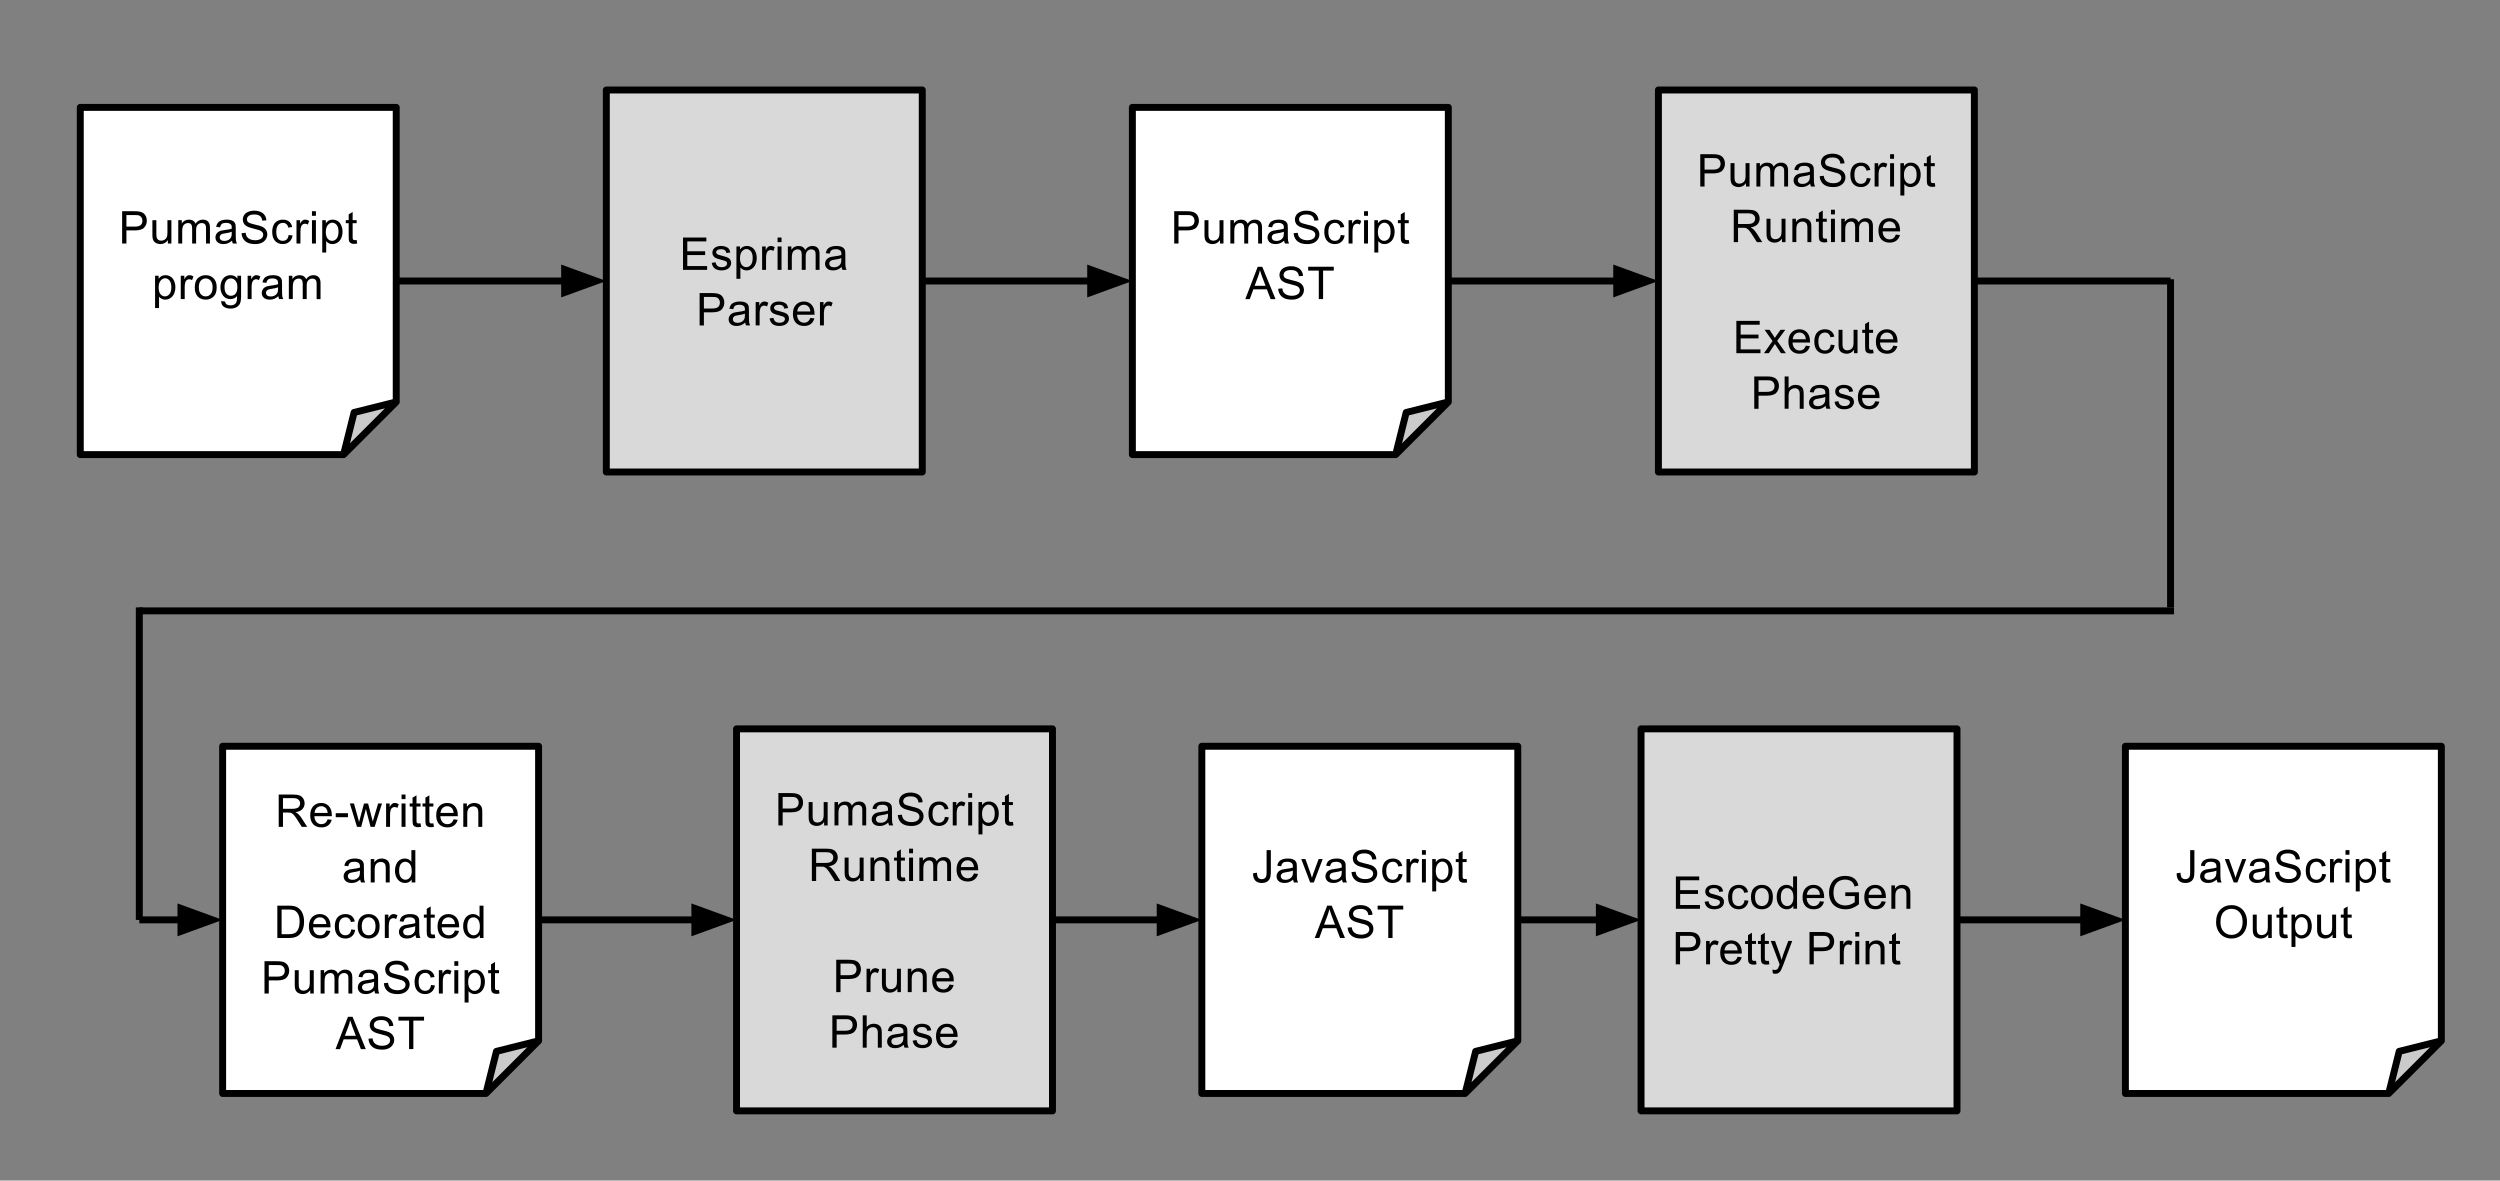 <?xml version="1.0" encoding="UTF-8" standalone="no"?>
<svg
   xmlns:dc="http://purl.org/dc/elements/1.1/"
   xmlns:cc="http://creativecommons.org/ns#"
   xmlns:rdf="http://www.w3.org/1999/02/22-rdf-syntax-ns#"
   xmlns:svg="http://www.w3.org/2000/svg"
   xmlns="http://www.w3.org/2000/svg"
   xmlns:sodipodi="http://sodipodi.sourceforge.net/DTD/sodipodi-0.dtd"
   xmlns:inkscape="http://www.inkscape.org/namespaces/inkscape"
   version="1.1"
   viewBox="0 0 720 340"
   stroke-miterlimit="10"
   id="svg2"
   inkscape:version="0.48.4 r9939"
   width="100%"
   height="100%"
   sodipodi:docname="puma-stack.svg"
   style="fill:none;stroke:none">
  <rect x="0" y="0" width="720" height="340" fill="#808080" stroke="none"/>
  <defs
     id="defs183" />
  <sodipodi:namedview
     pagecolor="#ffffff"
     bordercolor="#666666"
     borderopacity="1"
     objecttolerance="10"
     gridtolerance="10"
     guidetolerance="10"
     inkscape:pageopacity="0"
     inkscape:pageshadow="2"
     inkscape:window-width="1430"
     inkscape:window-height="1045"
     id="namedview181"
     showgrid="false"
     inkscape:zoom="1.1235141"
     inkscape:cx="477.15094"
     inkscape:cy="187.01205"
     inkscape:window-x="56"
     inkscape:window-y="5"
     inkscape:window-maximized="0"
     inkscape:current-layer="svg2" />
  <clipPath
     id="p.0">
    <path
       d="M 0,0 720,0 720,540 0,540 0,0 z"
       clip-rule="nonzero"
       id="path5"
       inkscape:connector-curvature="0" />
  </clipPath>
  <path
     style="fill:#000000;fill-opacity:0;fill-rule:nonzero"
     inkscape:connector-curvature="0"
     id="path9"
     d="m 0,-200 720,0 0,540 -720,0 z" />
  <path
     style="fill:#d9d9d9;fill-rule:nonzero"
     inkscape:connector-curvature="0"
     id="path11"
     d="m 174.621,25.916 90.992,0 0,110.016 -90.992,0 z" />
  <path
     style="stroke:#000000;stroke-width:2;stroke-linecap:butt;stroke-linejoin:round"
     inkscape:connector-curvature="0"
     id="path13"
     d="m 174.621,25.916 90.992,0 0,110.016 -90.992,0 z" />
  <path
     style="fill:#000000;fill-rule:nonzero"
     inkscape:connector-curvature="0"
     id="path15"
     d="m 196.708,77.724 0,-9.312 6.719,0 0,1.109 -5.484,0 0,2.844 5.141,0 0,1.094 -5.141,0 0,3.172 5.703,0 0,1.094 -6.938,0 z m 8.265,-2.016 1.125,-0.172 q 0.094,0.672 0.531,1.047 0.438,0.359 1.219,0.359 0.781,0 1.156,-0.312 0.391,-0.328 0.391,-0.766 0,-0.391 -0.344,-0.609 -0.234,-0.156 -1.172,-0.391 -1.25,-0.312 -1.734,-0.547 -0.484,-0.234 -0.734,-0.641 -0.25,-0.406 -0.25,-0.906 0,-0.453 0.203,-0.828 0.203,-0.391 0.562,-0.641 0.266,-0.203 0.719,-0.328 0.469,-0.141 1,-0.141 0.781,0 1.375,0.234 0.609,0.219 0.891,0.609 0.297,0.391 0.406,1.047 l -1.125,0.156 q -0.078,-0.531 -0.438,-0.812 -0.359,-0.297 -1.031,-0.297 -0.781,0 -1.125,0.266 -0.344,0.25 -0.344,0.609 0,0.219 0.141,0.391 0.141,0.188 0.438,0.312 0.172,0.062 1.016,0.281 1.219,0.328 1.688,0.531 0.484,0.203 0.75,0.609 0.281,0.391 0.281,0.969 0,0.578 -0.344,1.078 -0.328,0.5 -0.953,0.781 -0.625,0.281 -1.422,0.281 -1.312,0 -2,-0.547 -0.688,-0.547 -0.875,-1.625 z m 7.117,4.594 0,-9.312 1.031,0 0,0.875 q 0.375,-0.516 0.828,-0.766 0.469,-0.266 1.141,-0.266 0.859,0 1.516,0.453 0.656,0.438 0.984,1.25 0.344,0.797 0.344,1.766 0,1.031 -0.375,1.859 -0.359,0.828 -1.078,1.281 -0.703,0.438 -1.484,0.438 -0.562,0 -1.016,-0.234 -0.453,-0.25 -0.75,-0.625 l 0,3.281 -1.141,0 z m 1.031,-5.906 q 0,1.297 0.531,1.922 0.531,0.625 1.266,0.625 0.766,0 1.312,-0.641 0.547,-0.656 0.547,-2 0,-1.297 -0.531,-1.938 -0.531,-0.641 -1.266,-0.641 -0.734,0 -1.297,0.688 -0.562,0.672 -0.562,1.984 z m 6.366,3.328 0,-6.734 1.031,0 0,1.016 q 0.391,-0.719 0.719,-0.938 0.344,-0.234 0.734,-0.234 0.578,0 1.172,0.359 l -0.391,1.062 q -0.422,-0.25 -0.828,-0.25 -0.375,0 -0.688,0.234 -0.297,0.219 -0.422,0.625 -0.188,0.609 -0.188,1.328 l 0,3.531 -1.141,0 z m 4.454,-7.984 0,-1.328 1.141,0 0,1.328 -1.141,0 z m 0,7.984 0,-6.734 1.141,0 0,6.734 -1.141,0 z m 2.961,0 0,-6.734 1.016,0 0,0.938 q 0.328,-0.5 0.844,-0.797 0.531,-0.297 1.203,-0.297 0.75,0 1.219,0.312 0.484,0.312 0.688,0.859 0.797,-1.172 2.078,-1.172 1,0 1.531,0.562 0.547,0.547 0.547,1.703 l 0,4.625 -1.125,0 0,-4.25 q 0,-0.688 -0.109,-0.984 -0.109,-0.297 -0.406,-0.484 -0.297,-0.188 -0.688,-0.188 -0.719,0 -1.188,0.484 -0.469,0.469 -0.469,1.5 l 0,3.922 -1.141,0 0,-4.375 q 0,-0.766 -0.281,-1.141 -0.281,-0.391 -0.906,-0.391 -0.484,0 -0.891,0.266 -0.406,0.25 -0.594,0.734 -0.188,0.484 -0.188,1.406 l 0,3.5 -1.141,0 z m 15.493,-0.828 q -0.625,0.531 -1.219,0.766 -0.578,0.219 -1.25,0.219 -1.125,0 -1.719,-0.547 -0.594,-0.547 -0.594,-1.391 0,-0.484 0.219,-0.891 0.234,-0.422 0.594,-0.672 0.375,-0.25 0.828,-0.375 0.328,-0.078 1.016,-0.172 1.375,-0.156 2.031,-0.391 0.016,-0.234 0.016,-0.297 0,-0.703 -0.328,-0.984 -0.438,-0.391 -1.297,-0.391 -0.812,0 -1.203,0.281 -0.375,0.281 -0.562,1 l -1.109,-0.141 q 0.141,-0.719 0.484,-1.156 0.359,-0.453 1.016,-0.688 0.672,-0.234 1.531,-0.234 0.875,0 1.406,0.203 0.547,0.203 0.797,0.516 0.25,0.297 0.359,0.766 0.047,0.297 0.047,1.062 l 0,1.516 q 0,1.594 0.078,2.016 0.078,0.422 0.281,0.812 l -1.188,0 q -0.172,-0.359 -0.234,-0.828 z m -0.094,-2.562 q -0.625,0.266 -1.859,0.438 -0.703,0.109 -1,0.234 -0.297,0.125 -0.453,0.375 -0.156,0.234 -0.156,0.531 0,0.453 0.344,0.766 0.344,0.297 1.016,0.297 0.656,0 1.172,-0.281 0.516,-0.297 0.766,-0.797 0.172,-0.375 0.172,-1.141 l 0,-0.422 z" />
  <path
     style="fill:#000000;fill-rule:nonzero"
     inkscape:connector-curvature="0"
     id="path17"
     d="m 201.489,93.724 0,-9.312 3.516,0 q 0.922,0 1.406,0.094 0.688,0.109 1.156,0.438 0.469,0.312 0.75,0.891 0.281,0.578 0.281,1.281 0,1.188 -0.766,2.016 -0.75,0.812 -2.719,0.812 l -2.391,0 0,3.781 -1.234,0 z m 1.234,-4.875 2.406,0 q 1.188,0 1.688,-0.438 0.516,-0.453 0.516,-1.266 0,-0.578 -0.297,-0.984 -0.297,-0.422 -0.781,-0.562 -0.312,-0.078 -1.156,-0.078 l -2.375,0 0,3.328 z m 11.905,4.047 q -0.625,0.531 -1.219,0.766 -0.578,0.219 -1.25,0.219 -1.125,0 -1.719,-0.547 -0.594,-0.547 -0.594,-1.391 0,-0.484 0.219,-0.891 0.234,-0.422 0.594,-0.672 0.375,-0.25 0.828,-0.375 0.328,-0.078 1.016,-0.172 1.375,-0.156 2.031,-0.391 0.016,-0.234 0.016,-0.297 0,-0.703 -0.328,-0.984 -0.438,-0.391 -1.297,-0.391 -0.812,0 -1.203,0.281 -0.375,0.281 -0.562,1 l -1.109,-0.141 q 0.141,-0.719 0.484,-1.156 0.359,-0.453 1.016,-0.688 0.672,-0.234 1.531,-0.234 0.875,0 1.406,0.203 0.547,0.203 0.797,0.516 0.25,0.297 0.359,0.766 0.047,0.297 0.047,1.062 l 0,1.516 q 0,1.594 0.078,2.016 0.078,0.422 0.281,0.812 l -1.188,0 q -0.172,-0.359 -0.234,-0.828 z m -0.094,-2.562 q -0.625,0.266 -1.859,0.438 -0.703,0.109 -1,0.234 -0.297,0.125 -0.453,0.375 -0.156,0.234 -0.156,0.531 0,0.453 0.344,0.766 0.344,0.297 1.016,0.297 0.656,0 1.172,-0.281 0.516,-0.297 0.766,-0.797 0.172,-0.375 0.172,-1.141 l 0,-0.422 z m 3.1,3.391 0,-6.734 1.031,0 0,1.016 q 0.391,-0.719 0.719,-0.938 0.344,-0.234 0.734,-0.234 0.578,0 1.172,0.359 l -0.391,1.062 q -0.422,-0.25 -0.828,-0.25 -0.375,0 -0.688,0.234 -0.297,0.219 -0.422,0.625 -0.188,0.609 -0.188,1.328 l 0,3.531 -1.141,0 z m 4.001,-2.016 1.125,-0.172 q 0.094,0.672 0.531,1.047 0.438,0.359 1.219,0.359 0.781,0 1.156,-0.312 0.391,-0.328 0.391,-0.766 0,-0.391 -0.344,-0.609 -0.234,-0.156 -1.172,-0.391 -1.25,-0.312 -1.734,-0.547 -0.484,-0.234 -0.734,-0.641 -0.25,-0.406 -0.25,-0.906 0,-0.453 0.203,-0.828 0.203,-0.391 0.562,-0.641 0.266,-0.203 0.719,-0.328 0.469,-0.141 1,-0.141 0.781,0 1.375,0.234 0.609,0.219 0.891,0.609 0.297,0.391 0.406,1.047 l -1.125,0.156 q -0.078,-0.531 -0.438,-0.812 -0.359,-0.297 -1.031,-0.297 -0.781,0 -1.125,0.266 -0.344,0.25 -0.344,0.609 0,0.219 0.141,0.391 0.141,0.188 0.438,0.312 0.172,0.062 1.016,0.281 1.219,0.328 1.688,0.531 0.484,0.203 0.75,0.609 0.281,0.391 0.281,0.969 0,0.578 -0.344,1.078 -0.328,0.5 -0.953,0.781 -0.625,0.281 -1.422,0.281 -1.312,0 -2,-0.547 -0.688,-0.547 -0.875,-1.625 z m 11.727,-0.156 1.188,0.141 q -0.281,1.047 -1.047,1.625 -0.75,0.562 -1.922,0.562 -1.484,0 -2.359,-0.906 -0.859,-0.922 -0.859,-2.562 0,-1.703 0.875,-2.641 0.891,-0.938 2.281,-0.938 1.359,0 2.203,0.922 0.859,0.922 0.859,2.578 0,0.109 0,0.312 l -5.031,0 q 0.062,1.109 0.625,1.703 0.562,0.594 1.406,0.594 0.641,0 1.078,-0.328 0.453,-0.344 0.703,-1.062 z m -3.75,-1.844 3.766,0 q -0.078,-0.859 -0.438,-1.281 -0.547,-0.656 -1.406,-0.656 -0.797,0 -1.328,0.531 -0.531,0.516 -0.594,1.406 z m 6.537,4.016 0,-6.734 1.031,0 0,1.016 q 0.391,-0.719 0.719,-0.938 0.344,-0.234 0.734,-0.234 0.578,0 1.172,0.359 l -0.391,1.062 q -0.422,-0.25 -0.828,-0.25 -0.375,0 -0.688,0.234 -0.297,0.219 -0.422,0.625 -0.188,0.609 -0.188,1.328 l 0,3.531 -1.141,0 z" />
  <path
     style="fill:#ffffff;fill-rule:nonzero"
     inkscape:connector-curvature="0"
     id="path19"
     d="m 23.121,30.924 90.992,0 0,84.834 -15.166,15.166 -75.826,0 z" />
  <path
     style="fill:#cbcbcb;fill-rule:nonzero"
     inkscape:connector-curvature="0"
     id="path21"
     d="m 98.947,130.924 3.033,-12.133 12.133,-3.033 z" />
  <path
     style="fill:#000000;fill-opacity:0;fill-rule:nonzero"
     inkscape:connector-curvature="0"
     id="path23"
     d="m 98.947,130.924 3.033,-12.133 12.133,-3.033 -15.166,15.166 -75.826,0 0,-100 90.992,0 0,84.834" />
  <path
     style="stroke:#000000;stroke-width:2;stroke-linecap:butt;stroke-linejoin:round"
     inkscape:connector-curvature="0"
     id="path25"
     d="m 98.947,130.924 3.033,-12.133 12.133,-3.033 -15.166,15.166 -75.826,0 0,-100 90.992,0 0,84.834" />
  <path
     style="fill:#000000;fill-rule:nonzero"
     inkscape:connector-curvature="0"
     id="path27"
     d="m 35.174,70.141 0,-9.312 3.516,0 q 0.922,0 1.406,0.094 0.688,0.109 1.156,0.438 0.469,0.312 0.75,0.891 0.281,0.578 0.281,1.281 0,1.188 -0.766,2.016 -0.75,0.812 -2.719,0.812 l -2.391,0 0,3.781 -1.234,0 z m 1.234,-4.875 2.406,0 q 1.188,0 1.688,-0.438 0.516,-0.453 0.516,-1.266 0,-0.578 -0.297,-0.984 -0.297,-0.422 -0.781,-0.562 -0.312,-0.078 -1.156,-0.078 l -2.375,0 0,3.328 z m 11.937,4.875 0,-0.984 q -0.797,1.141 -2.141,1.141 -0.594,0 -1.125,-0.234 -0.516,-0.234 -0.766,-0.578 -0.25,-0.344 -0.344,-0.844 -0.078,-0.328 -0.078,-1.062 l 0,-4.172 1.141,0 0,3.734 q 0,0.891 0.078,1.203 0.109,0.453 0.453,0.719 0.344,0.25 0.859,0.25 0.516,0 0.969,-0.266 0.453,-0.266 0.641,-0.719 0.188,-0.453 0.188,-1.312 l 0,-3.609 1.141,0 0,6.734 -1.016,0 z m 2.991,0 0,-6.734 1.016,0 0,0.938 q 0.328,-0.5 0.844,-0.797 0.531,-0.297 1.203,-0.297 0.75,0 1.219,0.312 0.484,0.312 0.688,0.859 0.797,-1.172 2.078,-1.172 1,0 1.531,0.562 0.547,0.547 0.547,1.703 l 0,4.625 -1.125,0 0,-4.25 q 0,-0.688 -0.109,-0.984 -0.109,-0.297 -0.406,-0.484 -0.297,-0.188 -0.688,-0.188 -0.719,0 -1.188,0.484 -0.469,0.469 -0.469,1.5 l 0,3.922 -1.141,0 0,-4.375 q 0,-0.766 -0.281,-1.141 -0.281,-0.391 -0.906,-0.391 -0.484,0 -0.891,0.266 -0.406,0.25 -0.594,0.734 -0.188,0.484 -0.188,1.406 l 0,3.5 -1.141,0 z m 15.493,-0.828 q -0.625,0.531 -1.219,0.766 -0.578,0.219 -1.25,0.219 -1.125,0 -1.719,-0.547 -0.594,-0.547 -0.594,-1.391 0,-0.484 0.219,-0.891 0.234,-0.422 0.594,-0.672 0.375,-0.25 0.828,-0.375 0.328,-0.078 1.016,-0.172 1.375,-0.156 2.031,-0.391 0.016,-0.234 0.016,-0.297 0,-0.703 -0.328,-0.984 -0.438,-0.391 -1.297,-0.391 -0.812,0 -1.203,0.281 -0.375,0.281 -0.562,1 l -1.109,-0.141 q 0.141,-0.719 0.484,-1.156 0.359,-0.453 1.016,-0.688 0.672,-0.234 1.531,-0.234 0.875,0 1.406,0.203 0.547,0.203 0.797,0.516 0.25,0.297 0.359,0.766 0.047,0.297 0.047,1.062 l 0,1.516 q 0,1.594 0.078,2.016 0.078,0.422 0.281,0.812 l -1.188,0 q -0.172,-0.359 -0.234,-0.828 z m -0.094,-2.562 q -0.625,0.266 -1.859,0.437 -0.703,0.109 -1,0.234 -0.297,0.125 -0.453,0.375 -0.156,0.234 -0.156,0.531 0,0.453 0.344,0.766 0.344,0.297 1.016,0.297 0.656,0 1.172,-0.281 0.516,-0.297 0.766,-0.797 0.172,-0.375 0.172,-1.141 l 0,-0.422 z m 2.834,0.406 1.172,-0.109 q 0.078,0.703 0.375,1.156 0.312,0.438 0.937,0.719 0.641,0.266 1.438,0.266 0.703,0 1.234,-0.203 0.547,-0.203 0.812,-0.562 0.266,-0.375 0.266,-0.812 0,-0.438 -0.266,-0.766 -0.25,-0.328 -0.828,-0.547 -0.375,-0.141 -1.656,-0.453 -1.281,-0.312 -1.797,-0.578 -0.672,-0.344 -1,-0.859 -0.328,-0.531 -0.328,-1.172 0,-0.703 0.391,-1.312 0.406,-0.609 1.172,-0.922 0.781,-0.328 1.719,-0.328 1.031,0 1.812,0.344 0.797,0.328 1.219,0.984 0.438,0.641 0.469,1.453 l -1.188,0.094 q -0.094,-0.891 -0.641,-1.328 -0.547,-0.453 -1.625,-0.453 -1.109,0 -1.625,0.406 -0.516,0.406 -0.516,0.984 0,0.5 0.359,0.828 0.359,0.328 1.859,0.672 1.5,0.328 2.062,0.578 0.812,0.375 1.188,0.953 0.391,0.578 0.391,1.328 0,0.734 -0.422,1.391 -0.422,0.656 -1.219,1.031 -0.797,0.359 -1.797,0.359 -1.266,0 -2.125,-0.359 -0.844,-0.375 -1.328,-1.109 -0.484,-0.75 -0.516,-1.672 z m 13.562,0.516 1.125,0.141 q -0.172,1.172 -0.938,1.828 -0.766,0.656 -1.859,0.656 -1.391,0 -2.234,-0.906 -0.828,-0.906 -0.828,-2.594 0,-1.094 0.359,-1.906 0.359,-0.828 1.094,-1.234 0.734,-0.406 1.609,-0.406 1.094,0 1.797,0.562 0.703,0.547 0.891,1.562 l -1.109,0.172 q -0.156,-0.672 -0.562,-1.016 -0.391,-0.344 -0.969,-0.344 -0.859,0 -1.406,0.625 -0.531,0.609 -0.531,1.953 0,1.359 0.516,1.984 0.516,0.609 1.359,0.609 0.672,0 1.125,-0.406 0.453,-0.422 0.562,-1.281 z m 2.258,2.469 0,-6.734 1.031,0 0,1.016 q 0.391,-0.719 0.719,-0.938 0.344,-0.234 0.734,-0.234 0.578,0 1.172,0.359 l -0.391,1.062 q -0.422,-0.25 -0.828,-0.25 -0.375,0 -0.688,0.234 -0.297,0.219 -0.422,0.625 -0.188,0.609 -0.188,1.328 l 0,3.531 -1.141,0 z m 4.454,-7.984 0,-1.328 1.141,0 0,1.328 -1.141,0 z m 0,7.984 0,-6.734 1.141,0 0,6.734 -1.141,0 z m 2.961,2.578 0,-9.312 1.031,0 0,0.875 q 0.375,-0.516 0.828,-0.766 0.469,-0.266 1.141,-0.266 0.859,0 1.516,0.453 0.656,0.438 0.984,1.25 0.344,0.797 0.344,1.766 0,1.031 -0.375,1.859 -0.359,0.828 -1.078,1.281 -0.703,0.438 -1.484,0.438 -0.562,0 -1.016,-0.234 -0.453,-0.25 -0.75,-0.625 l 0,3.281 -1.141,0 z m 1.031,-5.906 q 0,1.297 0.531,1.922 0.531,0.625 1.266,0.625 0.766,0 1.312,-0.641 0.547,-0.656 0.547,-2 0,-1.297 -0.531,-1.938 -0.531,-0.641 -1.266,-0.641 -0.734,0 -1.297,0.688 -0.562,0.672 -0.562,1.984 z m 8.881,2.312 0.156,1 q -0.484,0.109 -0.859,0.109 -0.625,0 -0.969,-0.203 -0.344,-0.203 -0.484,-0.516 -0.141,-0.328 -0.141,-1.344 l 0,-3.891 -0.828,0 0,-0.875 0.828,0 0,-1.672 1.141,-0.688 0,2.359 1.156,0 0,0.875 -1.156,0 0,3.953 q 0,0.484 0.062,0.625 0.062,0.141 0.188,0.219 0.141,0.078 0.391,0.078 0.203,0 0.516,-0.031 z" />
  <path
     style="fill:#000000;fill-rule:nonzero"
     inkscape:connector-curvature="0"
     id="path29"
     d="m 44.661,88.719 0,-9.312 1.031,0 0,0.875 q 0.375,-0.516 0.828,-0.766 0.469,-0.266 1.141,-0.266 0.859,0 1.516,0.453 0.656,0.438 0.984,1.25 0.344,0.797 0.344,1.766 0,1.031 -0.375,1.859 -0.359,0.828 -1.078,1.281 -0.703,0.438 -1.484,0.438 -0.562,0 -1.016,-0.234 -0.453,-0.25 -0.75,-0.625 l 0,3.281 -1.141,0 z m 1.031,-5.906 q 0,1.297 0.531,1.922 0.531,0.625 1.266,0.625 0.766,0 1.312,-0.641 0.547,-0.656 0.547,-2 0,-1.297 -0.531,-1.938 -0.531,-0.641 -1.266,-0.641 -0.734,0 -1.297,0.688 -0.562,0.672 -0.562,1.984 z m 6.366,3.328 0,-6.734 1.031,0 0,1.016 q 0.391,-0.719 0.719,-0.938 0.344,-0.234 0.734,-0.234 0.578,0 1.172,0.359 l -0.391,1.062 q -0.422,-0.25 -0.828,-0.25 -0.375,0 -0.688,0.234 -0.297,0.219 -0.422,0.625 -0.188,0.609 -0.188,1.328 l 0,3.531 -1.141,0 z m 4.032,-3.375 q 0,-1.875 1.031,-2.766 0.875,-0.75 2.125,-0.75 1.391,0 2.266,0.906 0.891,0.906 0.891,2.516 0,1.297 -0.391,2.047 -0.391,0.75 -1.141,1.172 -0.75,0.406 -1.625,0.406 -1.422,0 -2.297,-0.906 -0.859,-0.906 -0.859,-2.625 z m 1.172,0 q 0,1.297 0.562,1.953 0.562,0.641 1.422,0.641 0.844,0 1.406,-0.641 0.578,-0.656 0.578,-1.984 0,-1.25 -0.578,-1.891 -0.562,-0.656 -1.406,-0.656 -0.859,0 -1.422,0.641 -0.562,0.641 -0.562,1.938 z m 6.444,3.938 1.125,0.156 q 0.062,0.516 0.375,0.75 0.438,0.328 1.172,0.328 0.781,0 1.219,-0.328 0.438,-0.312 0.578,-0.891 0.094,-0.344 0.094,-1.453 -0.75,0.875 -1.875,0.875 -1.391,0 -2.156,-1 -0.75,-1 -0.75,-2.406 0,-0.969 0.344,-1.781 0.359,-0.812 1.016,-1.25 0.656,-0.453 1.562,-0.453 1.188,0 1.969,0.969 l 0,-0.812 1.047,0 0,5.812 q 0,1.578 -0.328,2.234 -0.312,0.656 -1.016,1.031 -0.688,0.391 -1.703,0.391 -1.203,0 -1.953,-0.547 -0.734,-0.531 -0.719,-1.625 z m 0.953,-4.047 q 0,1.312 0.516,1.922 0.531,0.609 1.328,0.609 0.797,0 1.328,-0.594 0.531,-0.609 0.531,-1.906 0,-1.234 -0.547,-1.859 -0.547,-0.641 -1.328,-0.641 -0.766,0 -1.297,0.625 -0.531,0.625 -0.531,1.844 z m 6.662,3.484 0,-6.734 1.031,0 0,1.016 q 0.391,-0.719 0.719,-0.938 0.344,-0.234 0.734,-0.234 0.578,0 1.172,0.359 l -0.391,1.062 q -0.422,-0.25 -0.828,-0.25 -0.375,0 -0.688,0.234 -0.297,0.219 -0.422,0.625 -0.188,0.609 -0.188,1.328 l 0,3.531 -1.141,0 z m 8.845,-0.828 q -0.625,0.531 -1.219,0.766 -0.578,0.219 -1.25,0.219 -1.125,0 -1.719,-0.547 -0.594,-0.547 -0.594,-1.391 0,-0.484 0.219,-0.891 0.234,-0.422 0.594,-0.672 0.375,-0.25 0.828,-0.375 0.328,-0.078 1.016,-0.172 1.375,-0.156 2.031,-0.391 0.016,-0.234 0.016,-0.297 0,-0.703 -0.328,-0.984 -0.438,-0.391 -1.297,-0.391 -0.812,0 -1.203,0.281 -0.375,0.281 -0.562,1 l -1.109,-0.141 q 0.141,-0.719 0.484,-1.156 0.359,-0.453 1.016,-0.688 0.672,-0.234 1.531,-0.234 0.875,0 1.406,0.203 0.547,0.203 0.797,0.516 0.25,0.297 0.359,0.766 0.047,0.297 0.047,1.062 l 0,1.516 q 0,1.594 0.078,2.016 0.078,0.422 0.281,0.812 l -1.188,0 q -0.172,-0.359 -0.234,-0.828 z m -0.094,-2.562 q -0.625,0.266 -1.859,0.438 -0.703,0.109 -1,0.234 -0.297,0.125 -0.453,0.375 -0.156,0.234 -0.156,0.531 0,0.453 0.344,0.766 0.344,0.297 1.016,0.297 0.656,0 1.172,-0.281 0.516,-0.297 0.766,-0.797 0.172,-0.375 0.172,-1.141 l 0,-0.422 z m 3.116,3.391 0,-6.734 1.016,0 0,0.938 q 0.328,-0.5 0.844,-0.797 0.531,-0.297 1.203,-0.297 0.75,0 1.219,0.312 0.484,0.312 0.688,0.859 0.797,-1.172 2.078,-1.172 1,0 1.531,0.562 0.547,0.547 0.547,1.703 l 0,4.625 -1.125,0 0,-4.25 q 0,-0.688 -0.109,-0.984 -0.109,-0.297 -0.406,-0.484 -0.297,-0.188 -0.688,-0.188 -0.719,0 -1.188,0.484 -0.469,0.469 -0.469,1.5 l 0,3.922 -1.141,0 0,-4.375 q 0,-0.766 -0.281,-1.141 -0.281,-0.391 -0.906,-0.391 -0.484,0 -0.891,0.266 -0.406,0.25 -0.594,0.734 -0.188,0.484 -0.188,1.406 l 0,3.5 -1.141,0 z" />
  <path
     style="fill:#ffffff;fill-rule:nonzero"
     inkscape:connector-curvature="0"
     id="path31"
     d="m 326.123,30.924 90.992,0 0,84.834 -15.166,15.166 -75.826,0 z" />
  <path
     style="fill:#cbcbcb;fill-rule:nonzero"
     inkscape:connector-curvature="0"
     id="path33"
     d="m 401.95,130.924 3.033,-12.133 12.133,-3.033 z" />
  <path
     style="fill:#000000;fill-opacity:0;fill-rule:nonzero"
     inkscape:connector-curvature="0"
     id="path35"
     d="m 401.95,130.924 3.033,-12.133 12.133,-3.033 -15.166,15.166 -75.826,0 0,-100 90.992,0 0,84.834" />
  <path
     style="stroke:#000000;stroke-width:2;stroke-linecap:butt;stroke-linejoin:round"
     inkscape:connector-curvature="0"
     id="path37"
     d="m 401.95,130.924 3.033,-12.133 12.133,-3.033 -15.166,15.166 -75.826,0 0,-100 90.992,0 0,84.834" />
  <path
     style="fill:#000000;fill-rule:nonzero"
     inkscape:connector-curvature="0"
     id="path39"
     d="m 338.176,70.141 0,-9.312 3.516,0 q 0.922,0 1.406,0.094 0.688,0.109 1.156,0.438 0.469,0.312 0.75,0.891 0.281,0.578 0.281,1.281 0,1.188 -0.766,2.016 -0.75,0.812 -2.719,0.812 l -2.391,0 0,3.781 -1.234,0 z m 1.234,-4.875 2.406,0 q 1.188,0 1.688,-0.438 0.516,-0.453 0.516,-1.266 0,-0.578 -0.297,-0.984 -0.297,-0.422 -0.781,-0.562 -0.312,-0.078 -1.156,-0.078 l -2.375,0 0,3.328 z m 11.937,4.875 0,-0.984 q -0.797,1.141 -2.141,1.141 -0.594,0 -1.125,-0.234 -0.516,-0.234 -0.766,-0.578 -0.25,-0.344 -0.344,-0.844 -0.078,-0.328 -0.078,-1.062 l 0,-4.172 1.141,0 0,3.734 q 0,0.891 0.078,1.203 0.109,0.453 0.453,0.719 0.344,0.25 0.859,0.25 0.516,0 0.969,-0.266 0.453,-0.266 0.641,-0.719 0.188,-0.453 0.188,-1.312 l 0,-3.609 1.141,0 0,6.734 -1.016,0 z m 2.991,0 0,-6.734 1.016,0 0,0.938 q 0.328,-0.5 0.844,-0.797 0.531,-0.297 1.203,-0.297 0.75,0 1.219,0.312 0.484,0.312 0.688,0.859 0.797,-1.172 2.078,-1.172 1,0 1.531,0.562 0.547,0.547 0.547,1.703 l 0,4.625 -1.125,0 0,-4.25 q 0,-0.688 -0.109,-0.984 -0.109,-0.297 -0.406,-0.484 -0.297,-0.188 -0.688,-0.188 -0.719,0 -1.188,0.484 -0.469,0.469 -0.469,1.5 l 0,3.922 -1.141,0 0,-4.375 q 0,-0.766 -0.281,-1.141 -0.281,-0.391 -0.906,-0.391 -0.484,0 -0.891,0.266 -0.406,0.25 -0.594,0.734 -0.188,0.484 -0.188,1.406 l 0,3.5 -1.141,0 z m 15.493,-0.828 q -0.625,0.531 -1.219,0.766 -0.578,0.219 -1.25,0.219 -1.125,0 -1.719,-0.547 -0.594,-0.547 -0.594,-1.391 0,-0.484 0.219,-0.891 0.234,-0.422 0.594,-0.672 0.375,-0.25 0.828,-0.375 0.328,-0.078 1.016,-0.172 1.375,-0.156 2.031,-0.391 0.016,-0.234 0.016,-0.297 0,-0.703 -0.328,-0.984 -0.438,-0.391 -1.297,-0.391 -0.812,0 -1.203,0.281 -0.375,0.281 -0.562,1 l -1.109,-0.141 q 0.141,-0.719 0.484,-1.156 0.359,-0.453 1.016,-0.688 0.672,-0.234 1.531,-0.234 0.875,0 1.406,0.203 0.547,0.203 0.797,0.516 0.25,0.297 0.359,0.766 0.047,0.297 0.047,1.062 l 0,1.516 q 0,1.594 0.078,2.016 0.078,0.422 0.281,0.812 l -1.188,0 q -0.172,-0.359 -0.234,-0.828 z m -0.094,-2.562 q -0.625,0.266 -1.859,0.437 -0.703,0.109 -1,0.234 -0.297,0.125 -0.453,0.375 -0.156,0.234 -0.156,0.531 0,0.453 0.344,0.766 0.344,0.297 1.016,0.297 0.656,0 1.172,-0.281 0.516,-0.297 0.766,-0.797 0.172,-0.375 0.172,-1.141 l 0,-0.422 z m 2.834,0.406 1.172,-0.109 q 0.078,0.703 0.375,1.156 0.312,0.438 0.938,0.719 0.641,0.266 1.438,0.266 0.703,0 1.234,-0.203 0.547,-0.203 0.812,-0.562 0.266,-0.375 0.266,-0.812 0,-0.438 -0.266,-0.766 -0.25,-0.328 -0.828,-0.547 -0.375,-0.141 -1.656,-0.453 -1.281,-0.312 -1.797,-0.578 -0.672,-0.344 -1,-0.859 -0.328,-0.531 -0.328,-1.172 0,-0.703 0.391,-1.312 0.406,-0.609 1.172,-0.922 0.781,-0.328 1.719,-0.328 1.031,0 1.812,0.344 0.797,0.328 1.219,0.984 0.438,0.641 0.469,1.453 l -1.188,0.094 q -0.094,-0.891 -0.641,-1.328 -0.547,-0.453 -1.625,-0.453 -1.109,0 -1.625,0.406 -0.516,0.406 -0.516,0.984 0,0.5 0.359,0.828 0.359,0.328 1.859,0.672 1.5,0.328 2.062,0.578 0.812,0.375 1.188,0.953 0.391,0.578 0.391,1.328 0,0.734 -0.422,1.391 -0.422,0.656 -1.219,1.031 -0.797,0.359 -1.797,0.359 -1.266,0 -2.125,-0.359 -0.844,-0.375 -1.328,-1.109 -0.484,-0.75 -0.516,-1.672 z m 13.562,0.516 1.125,0.141 q -0.172,1.172 -0.938,1.828 -0.766,0.656 -1.859,0.656 -1.391,0 -2.234,-0.906 -0.828,-0.906 -0.828,-2.594 0,-1.094 0.359,-1.906 0.359,-0.828 1.094,-1.234 0.734,-0.406 1.609,-0.406 1.094,0 1.797,0.562 0.703,0.547 0.891,1.562 l -1.109,0.172 q -0.156,-0.672 -0.562,-1.016 -0.391,-0.344 -0.969,-0.344 -0.859,0 -1.406,0.625 -0.531,0.609 -0.531,1.953 0,1.359 0.516,1.984 0.516,0.609 1.359,0.609 0.672,0 1.125,-0.406 0.453,-0.422 0.562,-1.281 z m 2.258,2.469 0,-6.734 1.031,0 0,1.016 q 0.391,-0.719 0.719,-0.938 0.344,-0.234 0.734,-0.234 0.578,0 1.172,0.359 l -0.391,1.062 q -0.422,-0.25 -0.828,-0.25 -0.375,0 -0.688,0.234 -0.297,0.219 -0.422,0.625 -0.188,0.609 -0.188,1.328 l 0,3.531 -1.141,0 z m 4.454,-7.984 0,-1.328 1.141,0 0,1.328 -1.141,0 z m 0,7.984 0,-6.734 1.141,0 0,6.734 -1.141,0 z m 2.961,2.578 0,-9.312 1.031,0 0,0.875 q 0.375,-0.516 0.828,-0.766 0.469,-0.266 1.141,-0.266 0.859,0 1.516,0.453 0.656,0.438 0.984,1.25 0.344,0.797 0.344,1.766 0,1.031 -0.375,1.859 -0.359,0.828 -1.078,1.281 -0.703,0.438 -1.484,0.438 -0.562,0 -1.016,-0.234 -0.453,-0.25 -0.75,-0.625 l 0,3.281 -1.141,0 z m 1.031,-5.906 q 0,1.297 0.531,1.922 0.531,0.625 1.266,0.625 0.766,0 1.312,-0.641 0.547,-0.656 0.547,-2 0,-1.297 -0.531,-1.938 -0.531,-0.641 -1.266,-0.641 -0.734,0 -1.297,0.688 -0.562,0.672 -0.562,1.984 z m 8.881,2.312 0.156,1 q -0.484,0.109 -0.859,0.109 -0.625,0 -0.969,-0.203 -0.344,-0.203 -0.484,-0.516 -0.141,-0.328 -0.141,-1.344 l 0,-3.891 -0.828,0 0,-0.875 0.828,0 0,-1.672 1.141,-0.688 0,2.359 1.156,0 0,0.875 -1.156,0 0,3.953 q 0,0.484 0.062,0.625 0.062,0.141 0.188,0.219 0.141,0.078 0.391,0.078 0.203,0 0.516,-0.031 z" />
  <path
     style="fill:#000000;fill-rule:nonzero"
     inkscape:connector-curvature="0"
     id="path41"
     d="m 358.643,86.141 3.578,-9.312 1.312,0 3.812,9.312 -1.406,0 -1.078,-2.812 -3.891,0 -1.031,2.812 -1.297,0 z m 2.688,-3.828 3.156,0 -0.984,-2.578 q -0.438,-1.172 -0.656,-1.922 -0.172,0.891 -0.5,1.781 l -1.016,2.719 z m 6.796,0.844 1.172,-0.109 q 0.078,0.703 0.375,1.156 0.312,0.438 0.938,0.719 0.641,0.266 1.438,0.266 0.703,0 1.234,-0.203 0.547,-0.203 0.812,-0.562 0.266,-0.375 0.266,-0.812 0,-0.438 -0.266,-0.766 -0.25,-0.328 -0.828,-0.547 -0.375,-0.141 -1.656,-0.453 -1.281,-0.312 -1.797,-0.578 -0.672,-0.344 -1,-0.859 -0.328,-0.531 -0.328,-1.172 0,-0.703 0.391,-1.312 0.406,-0.609 1.172,-0.922 0.781,-0.328 1.719,-0.328 1.031,0 1.812,0.344 0.797,0.328 1.219,0.984 0.438,0.641 0.469,1.453 l -1.188,0.094 q -0.094,-0.891 -0.641,-1.328 -0.547,-0.453 -1.625,-0.453 -1.109,0 -1.625,0.406 -0.516,0.406 -0.516,0.984 0,0.5 0.359,0.828 0.359,0.328 1.859,0.672 1.5,0.328 2.062,0.578 0.812,0.375 1.188,0.953 0.391,0.578 0.391,1.328 0,0.734 -0.422,1.391 -0.422,0.656 -1.219,1.031 -0.797,0.359 -1.797,0.359 -1.266,0 -2.125,-0.359 -0.844,-0.375 -1.328,-1.109 -0.484,-0.75 -0.516,-1.672 z m 11.687,2.984 0,-8.203 -3.062,0 0,-1.109 7.375,0 0,1.109 -3.078,0 0,8.203 -1.234,0 z" />
  <path
     style="fill:#d9d9d9;fill-rule:nonzero"
     inkscape:connector-curvature="0"
     id="path43"
     d="m 477.624,25.916 90.992,0 0,110.016 -90.992,0 z" />
  <path
     style="stroke:#000000;stroke-width:2;stroke-linecap:butt;stroke-linejoin:round"
     inkscape:connector-curvature="0"
     id="path45"
     d="m 477.624,25.916 90.992,0 0,110.016 -90.992,0 z" />
  <path
     style="fill:#000000;fill-rule:nonzero"
     inkscape:connector-curvature="0"
     id="path47"
     d="m 489.678,53.724 0,-9.312 3.516,0 q 0.922,0 1.406,0.094 0.688,0.109 1.156,0.438 0.469,0.312 0.75,0.891 0.281,0.578 0.281,1.281 0,1.188 -0.766,2.016 -0.75,0.812 -2.719,0.812 l -2.391,0 0,3.781 -1.234,0 z m 1.234,-4.875 2.406,0 q 1.188,0 1.688,-0.438 0.516,-0.453 0.516,-1.266 0,-0.578 -0.297,-0.984 -0.297,-0.422 -0.781,-0.562 -0.312,-0.078 -1.156,-0.078 l -2.375,0 0,3.328 z m 11.937,4.875 0,-0.984 q -0.797,1.141 -2.141,1.141 -0.594,0 -1.125,-0.234 -0.516,-0.234 -0.766,-0.578 -0.25,-0.344 -0.344,-0.844 -0.078,-0.328 -0.078,-1.062 l 0,-4.172 1.141,0 0,3.734 q 0,0.891 0.078,1.203 0.109,0.453 0.453,0.719 0.344,0.25 0.859,0.25 0.516,0 0.969,-0.266 0.453,-0.266 0.641,-0.719 0.188,-0.453 0.188,-1.312 l 0,-3.609 1.141,0 0,6.734 -1.016,0 z m 2.991,0 0,-6.734 1.016,0 0,0.938 q 0.328,-0.5 0.844,-0.797 0.531,-0.297 1.203,-0.297 0.75,0 1.219,0.312 0.484,0.312 0.688,0.859 0.797,-1.172 2.078,-1.172 1,0 1.531,0.562 0.547,0.547 0.547,1.703 l 0,4.625 -1.125,0 0,-4.25 q 0,-0.688 -0.109,-0.984 -0.109,-0.297 -0.406,-0.484 -0.297,-0.188 -0.688,-0.188 -0.719,0 -1.188,0.484 -0.469,0.469 -0.469,1.5 l 0,3.922 -1.141,0 0,-4.375 q 0,-0.766 -0.281,-1.141 -0.281,-0.391 -0.906,-0.391 -0.484,0 -0.891,0.266 -0.406,0.25 -0.594,0.734 -0.188,0.484 -0.188,1.406 l 0,3.5 -1.141,0 z m 15.493,-0.828 q -0.625,0.531 -1.219,0.766 -0.578,0.219 -1.25,0.219 -1.125,0 -1.719,-0.547 -0.594,-0.547 -0.594,-1.391 0,-0.484 0.219,-0.891 0.234,-0.422 0.594,-0.672 0.375,-0.25 0.828,-0.375 0.328,-0.078 1.016,-0.172 1.375,-0.156 2.031,-0.391 0.016,-0.234 0.016,-0.297 0,-0.703 -0.328,-0.984 -0.438,-0.391 -1.297,-0.391 -0.812,0 -1.203,0.281 -0.375,0.281 -0.562,1 l -1.109,-0.141 q 0.141,-0.719 0.484,-1.156 0.359,-0.453 1.016,-0.688 0.672,-0.234 1.531,-0.234 0.875,0 1.406,0.203 0.547,0.203 0.797,0.516 0.25,0.297 0.359,0.766 0.047,0.297 0.047,1.062 l 0,1.516 q 0,1.594 0.078,2.016 0.078,0.422 0.281,0.812 l -1.188,0 q -0.172,-0.359 -0.234,-0.828 z m -0.094,-2.562 q -0.625,0.266 -1.859,0.438 -0.703,0.109 -1,0.234 -0.297,0.125 -0.453,0.375 -0.156,0.234 -0.156,0.531 0,0.453 0.344,0.766 0.344,0.297 1.016,0.297 0.656,0 1.172,-0.281 0.516,-0.297 0.766,-0.797 0.172,-0.375 0.172,-1.141 l 0,-0.422 z m 2.834,0.406 1.172,-0.109 q 0.078,0.703 0.375,1.156 0.312,0.438 0.938,0.719 0.641,0.266 1.438,0.266 0.703,0 1.234,-0.203 0.547,-0.203 0.812,-0.562 0.266,-0.375 0.266,-0.812 0,-0.438 -0.266,-0.766 -0.25,-0.328 -0.828,-0.547 -0.375,-0.141 -1.656,-0.453 -1.281,-0.312 -1.797,-0.578 -0.672,-0.344 -1,-0.859 -0.328,-0.531 -0.328,-1.172 0,-0.703 0.391,-1.312 0.406,-0.609 1.172,-0.922 0.781,-0.328 1.719,-0.328 1.031,0 1.812,0.344 0.797,0.328 1.219,0.984 0.438,0.641 0.469,1.453 l -1.188,0.094 q -0.094,-0.891 -0.641,-1.328 -0.547,-0.453 -1.625,-0.453 -1.109,0 -1.625,0.406 -0.516,0.406 -0.516,0.984 0,0.5 0.359,0.828 0.359,0.328 1.859,0.672 1.5,0.328 2.062,0.578 0.812,0.375 1.188,0.953 0.391,0.578 0.391,1.328 0,0.734 -0.422,1.391 -0.422,0.656 -1.219,1.031 -0.797,0.359 -1.797,0.359 -1.266,0 -2.125,-0.359 -0.844,-0.375 -1.328,-1.109 -0.484,-0.75 -0.516,-1.672 z m 13.562,0.516 1.125,0.141 q -0.172,1.172 -0.938,1.828 -0.766,0.656 -1.859,0.656 -1.391,0 -2.234,-0.906 -0.828,-0.906 -0.828,-2.594 0,-1.094 0.359,-1.906 0.359,-0.828 1.094,-1.234 0.734,-0.406 1.609,-0.406 1.094,0 1.797,0.562 0.703,0.547 0.891,1.562 l -1.109,0.172 q -0.156,-0.672 -0.562,-1.016 -0.391,-0.344 -0.969,-0.344 -0.859,0 -1.406,0.625 -0.531,0.609 -0.531,1.953 0,1.359 0.516,1.984 0.516,0.609 1.359,0.609 0.672,0 1.125,-0.406 0.453,-0.422 0.562,-1.281 z m 2.258,2.469 0,-6.734 1.031,0 0,1.016 q 0.391,-0.719 0.719,-0.938 0.344,-0.234 0.734,-0.234 0.578,0 1.172,0.359 l -0.391,1.062 q -0.422,-0.25 -0.828,-0.25 -0.375,0 -0.688,0.234 -0.297,0.219 -0.422,0.625 -0.188,0.609 -0.188,1.328 l 0,3.531 -1.141,0 z m 4.454,-7.984 0,-1.328 1.141,0 0,1.328 -1.141,0 z m 0,7.984 0,-6.734 1.141,0 0,6.734 -1.141,0 z m 2.961,2.578 0,-9.312 1.031,0 0,0.875 q 0.375,-0.516 0.828,-0.766 0.469,-0.266 1.141,-0.266 0.859,0 1.516,0.453 0.656,0.438 0.984,1.25 0.344,0.797 0.344,1.766 0,1.031 -0.375,1.859 -0.359,0.828 -1.078,1.281 -0.703,0.438 -1.484,0.438 -0.562,0 -1.016,-0.234 -0.453,-0.25 -0.75,-0.625 l 0,3.281 -1.141,0 z m 1.031,-5.906 q 0,1.297 0.531,1.922 0.531,0.625 1.266,0.625 0.766,0 1.312,-0.641 0.547,-0.656 0.547,-2 0,-1.297 -0.531,-1.938 -0.531,-0.641 -1.266,-0.641 -0.734,0 -1.297,0.688 -0.562,0.672 -0.562,1.984 z m 8.881,2.312 0.156,1 q -0.484,0.109 -0.859,0.109 -0.625,0 -0.969,-0.203 -0.344,-0.203 -0.484,-0.516 -0.141,-0.328 -0.141,-1.344 l 0,-3.891 -0.828,0 0,-0.875 0.828,0 0,-1.672 1.141,-0.688 0,2.359 1.156,0 0,0.875 -1.156,0 0,3.953 q 0,0.484 0.062,0.625 0.062,0.141 0.188,0.219 0.141,0.078 0.391,0.078 0.203,0 0.516,-0.031 z" />
  <path
     style="fill:#000000;fill-rule:nonzero"
     inkscape:connector-curvature="0"
     id="path49"
     d="m 499.322,69.724 0,-9.312 4.125,0 q 1.25,0 1.891,0.266 0.656,0.25 1.047,0.891 0.391,0.625 0.391,1.391 0,0.984 -0.656,1.672 -0.641,0.672 -1.969,0.859 0.484,0.234 0.734,0.469 0.547,0.484 1.031,1.234 l 1.609,2.531 -1.547,0 -1.234,-1.938 q -0.531,-0.844 -0.891,-1.281 -0.344,-0.438 -0.625,-0.609 -0.266,-0.188 -0.547,-0.266 -0.219,-0.031 -0.688,-0.031 l -1.438,0 0,4.125 -1.234,0 z m 1.234,-5.203 2.656,0 q 0.844,0 1.312,-0.172 0.484,-0.172 0.719,-0.547 0.25,-0.391 0.25,-0.844 0,-0.656 -0.484,-1.078 -0.469,-0.438 -1.5,-0.438 l -2.953,0 0,3.078 z m 12.656,5.203 0,-0.984 q -0.797,1.141 -2.141,1.141 -0.594,0 -1.125,-0.234 -0.516,-0.234 -0.766,-0.578 -0.25,-0.344 -0.344,-0.844 -0.078,-0.328 -0.078,-1.062 l 0,-4.172 1.141,0 0,3.734 q 0,0.891 0.078,1.203 0.109,0.453 0.453,0.719 0.344,0.25 0.859,0.25 0.516,0 0.969,-0.266 0.453,-0.266 0.641,-0.719 0.188,-0.453 0.188,-1.312 l 0,-3.609 1.141,0 0,6.734 -1.016,0 z m 2.991,0 0,-6.734 1.031,0 0,0.953 q 0.734,-1.109 2.141,-1.109 0.609,0 1.109,0.219 0.516,0.219 0.766,0.578 0.266,0.344 0.359,0.844 0.062,0.312 0.062,1.109 l 0,4.141 -1.141,0 0,-4.094 q 0,-0.703 -0.141,-1.047 -0.125,-0.344 -0.469,-0.547 -0.328,-0.219 -0.781,-0.219 -0.734,0 -1.266,0.469 -0.531,0.453 -0.531,1.75 l 0,3.687 -1.141,0 z m 9.912,-1.016 0.156,1 q -0.484,0.109 -0.859,0.109 -0.625,0 -0.969,-0.203 -0.344,-0.203 -0.484,-0.516 -0.141,-0.328 -0.141,-1.344 l 0,-3.891 -0.828,0 0,-0.875 0.828,0 0,-1.672 1.141,-0.688 0,2.359 1.156,0 0,0.875 -1.156,0 0,3.953 q 0,0.484 0.062,0.625 0.062,0.141 0.188,0.219 0.141,0.078 0.391,0.078 0.203,0 0.516,-0.031 z m 1.203,-6.969 0,-1.328 1.141,0 0,1.328 -1.141,0 z m 0,7.984 0,-6.734 1.141,0 0,6.734 -1.141,0 z m 2.961,0 0,-6.734 1.016,0 0,0.938 q 0.328,-0.5 0.844,-0.797 0.531,-0.297 1.203,-0.297 0.75,0 1.219,0.312 0.484,0.312 0.688,0.859 0.797,-1.172 2.078,-1.172 1,0 1.531,0.562 0.547,0.547 0.547,1.703 l 0,4.625 -1.125,0 0,-4.25 q 0,-0.688 -0.109,-0.984 -0.109,-0.297 -0.406,-0.484 -0.297,-0.188 -0.688,-0.188 -0.719,0 -1.188,0.484 -0.469,0.469 -0.469,1.5 l 0,3.922 -1.141,0 0,-4.375 q 0,-0.766 -0.281,-1.141 -0.281,-0.391 -0.906,-0.391 -0.484,0 -0.891,0.266 -0.406,0.25 -0.594,0.734 -0.188,0.484 -0.188,1.406 l 0,3.5 -1.141,0 z m 15.712,-2.172 1.188,0.141 q -0.281,1.047 -1.047,1.625 -0.75,0.562 -1.922,0.562 -1.484,0 -2.359,-0.906 -0.859,-0.922 -0.859,-2.562 0,-1.703 0.875,-2.641 0.891,-0.938 2.281,-0.938 1.359,0 2.203,0.922 0.859,0.922 0.859,2.578 0,0.109 0,0.312 l -5.031,0 q 0.062,1.109 0.625,1.703 0.562,0.594 1.406,0.594 0.641,0 1.078,-0.328 0.453,-0.344 0.703,-1.062 z m -3.75,-1.844 3.766,0 q -0.078,-0.859 -0.438,-1.281 -0.547,-0.656 -1.406,-0.656 -0.797,0 -1.328,0.531 -0.531,0.516 -0.594,1.406 z" />
  <path
     style="fill:#000000;fill-rule:nonzero"
     inkscape:connector-curvature="0"
     id="path51"
     d="m 500.073,101.724 0,-9.312 6.719,0 0,1.109 -5.484,0 0,2.844 5.141,0 0,1.094 -5.141,0 0,3.172 5.703,0 0,1.094 -6.938,0 z m 7.952,0 2.469,-3.5 -2.281,-3.234 1.422,0 1.047,1.578 q 0.281,0.453 0.469,0.75 0.266,-0.422 0.5,-0.734 l 1.141,-1.594 1.375,0 -2.344,3.172 2.516,3.562 -1.406,0 -1.375,-2.094 -0.375,-0.562 -1.766,2.656 -1.391,0 z m 12.039,-2.172 1.188,0.141 q -0.281,1.047 -1.047,1.625 -0.75,0.562 -1.922,0.562 -1.484,0 -2.359,-0.906 -0.859,-0.922 -0.859,-2.562 0,-1.703 0.875,-2.641 0.891,-0.938 2.281,-0.938 1.359,0 2.203,0.922 0.859,0.922 0.859,2.578 0,0.109 0,0.312 l -5.031,0 q 0.062,1.109 0.625,1.703 0.562,0.594 1.406,0.594 0.641,0 1.078,-0.328 0.453,-0.344 0.703,-1.062 z m -3.75,-1.844 3.766,0 q -0.078,-0.859 -0.438,-1.281 -0.547,-0.656 -1.406,-0.656 -0.797,0 -1.328,0.531 -0.531,0.516 -0.594,1.406 z m 10.944,1.547 1.125,0.141 q -0.172,1.172 -0.938,1.828 -0.766,0.656 -1.859,0.656 -1.391,0 -2.234,-0.906 -0.828,-0.906 -0.828,-2.594 0,-1.094 0.359,-1.906 0.359,-0.828 1.094,-1.234 0.734,-0.406 1.609,-0.406 1.094,0 1.797,0.562 0.703,0.547 0.891,1.562 l -1.109,0.172 q -0.156,-0.672 -0.562,-1.016 -0.391,-0.344 -0.969,-0.344 -0.859,0 -1.406,0.625 -0.531,0.609 -0.531,1.953 0,1.359 0.516,1.984 0.516,0.609 1.359,0.609 0.672,0 1.125,-0.406 0.453,-0.422 0.562,-1.281 z m 6.695,2.469 0,-0.984 q -0.797,1.141 -2.141,1.141 -0.594,0 -1.125,-0.234 -0.516,-0.234 -0.766,-0.578 -0.25,-0.344 -0.344,-0.844 -0.078,-0.328 -0.078,-1.062 l 0,-4.172 1.141,0 0,3.734 q 0,0.891 0.078,1.203 0.109,0.453 0.453,0.719 0.344,0.25 0.859,0.25 0.516,0 0.969,-0.266 0.453,-0.266 0.641,-0.719 0.188,-0.453 0.188,-1.312 l 0,-3.609 1.141,0 0,6.734 -1.016,0 z m 5.491,-1.016 0.156,1 q -0.484,0.109 -0.859,0.109 -0.625,0 -0.969,-0.203 -0.344,-0.203 -0.484,-0.516 -0.141,-0.328 -0.141,-1.344 l 0,-3.891 -0.828,0 0,-0.875 0.828,0 0,-1.672 1.141,-0.688 0,2.359 1.156,0 0,0.875 -1.156,0 0,3.953 q 0,0.484 0.062,0.625 0.062,0.141 0.188,0.219 0.141,0.078 0.391,0.078 0.203,0 0.516,-0.031 z m 5.812,-1.156 1.188,0.141 q -0.281,1.047 -1.047,1.625 -0.75,0.562 -1.922,0.562 -1.484,0 -2.359,-0.906 -0.859,-0.922 -0.859,-2.562 0,-1.703 0.875,-2.641 0.891,-0.938 2.281,-0.938 1.359,0 2.203,0.922 0.859,0.922 0.859,2.578 0,0.109 0,0.312 l -5.031,0 q 0.062,1.109 0.625,1.703 0.562,0.594 1.406,0.594 0.641,0 1.078,-0.328 0.453,-0.344 0.703,-1.062 z m -3.75,-1.844 3.766,0 q -0.078,-0.859 -0.438,-1.281 -0.547,-0.656 -1.406,-0.656 -0.797,0 -1.328,0.531 -0.531,0.516 -0.594,1.406 z" />
  <path
     style="fill:#000000;fill-rule:nonzero"
     inkscape:connector-curvature="0"
     id="path53"
     d="m 505.225,117.724 0,-9.312 3.516,0 q 0.922,0 1.406,0.094 0.688,0.109 1.156,0.438 0.469,0.312 0.75,0.891 0.281,0.578 0.281,1.281 0,1.188 -0.766,2.016 -0.75,0.812 -2.719,0.812 l -2.391,0 0,3.781 -1.234,0 z m 1.234,-4.875 2.406,0 q 1.188,0 1.688,-0.438 0.516,-0.453 0.516,-1.266 0,-0.578 -0.297,-0.984 -0.297,-0.422 -0.781,-0.562 -0.312,-0.078 -1.156,-0.078 l -2.375,0 0,3.328 z m 7.515,4.875 0,-9.312 1.141,0 0,3.344 q 0.797,-0.922 2.016,-0.922 0.75,0 1.297,0.297 0.562,0.297 0.797,0.812 0.234,0.516 0.234,1.516 l 0,4.266 -1.141,0 0,-4.266 q 0,-0.859 -0.375,-1.25 -0.359,-0.391 -1.047,-0.391 -0.5,0 -0.953,0.266 -0.453,0.25 -0.641,0.703 -0.188,0.453 -0.188,1.25 l 0,3.688 -1.141,0 z m 11.803,-0.828 q -0.625,0.531 -1.219,0.766 -0.578,0.219 -1.25,0.219 -1.125,0 -1.719,-0.547 -0.594,-0.547 -0.594,-1.391 0,-0.484 0.219,-0.891 0.234,-0.422 0.594,-0.672 0.375,-0.25 0.828,-0.375 0.328,-0.078 1.016,-0.172 1.375,-0.156 2.031,-0.391 0.016,-0.234 0.016,-0.297 0,-0.703 -0.328,-0.984 -0.438,-0.391 -1.297,-0.391 -0.812,0 -1.203,0.281 -0.375,0.281 -0.562,1 l -1.109,-0.141 q 0.141,-0.719 0.484,-1.156 0.359,-0.453 1.016,-0.688 0.672,-0.234 1.531,-0.234 0.875,0 1.406,0.203 0.547,0.203 0.797,0.516 0.25,0.297 0.359,0.766 0.047,0.297 0.047,1.062 l 0,1.516 q 0,1.594 0.078,2.016 0.078,0.422 0.281,0.812 l -1.188,0 q -0.172,-0.359 -0.234,-0.828 z m -0.094,-2.562 q -0.625,0.266 -1.859,0.438 -0.703,0.109 -1,0.234 -0.297,0.125 -0.453,0.375 -0.156,0.234 -0.156,0.531 0,0.453 0.344,0.766 0.344,0.297 1.016,0.297 0.656,0 1.172,-0.281 0.516,-0.297 0.766,-0.797 0.172,-0.375 0.172,-1.141 l 0,-0.422 z m 2.662,1.375 1.125,-0.172 q 0.094,0.672 0.531,1.047 0.438,0.359 1.219,0.359 0.781,0 1.156,-0.312 0.391,-0.328 0.391,-0.766 0,-0.391 -0.344,-0.609 -0.234,-0.156 -1.172,-0.391 -1.25,-0.312 -1.734,-0.547 -0.484,-0.234 -0.734,-0.641 -0.25,-0.406 -0.25,-0.906 0,-0.453 0.203,-0.828 0.203,-0.391 0.562,-0.641 0.266,-0.203 0.719,-0.328 0.469,-0.141 1,-0.141 0.781,0 1.375,0.234 0.609,0.219 0.891,0.609 0.297,0.391 0.406,1.047 l -1.125,0.156 q -0.078,-0.531 -0.438,-0.812 -0.359,-0.297 -1.031,-0.297 -0.781,0 -1.125,0.266 -0.344,0.25 -0.344,0.609 0,0.219 0.141,0.391 0.141,0.188 0.438,0.312 0.172,0.062 1.016,0.281 1.219,0.328 1.688,0.531 0.484,0.203 0.75,0.609 0.281,0.391 0.281,0.969 0,0.578 -0.344,1.078 -0.328,0.5 -0.953,0.781 -0.625,0.281 -1.422,0.281 -1.312,0 -2,-0.547 -0.688,-0.547 -0.875,-1.625 z m 11.727,-0.156 1.188,0.141 q -0.281,1.047 -1.047,1.625 -0.75,0.562 -1.922,0.562 -1.484,0 -2.359,-0.906 -0.859,-0.922 -0.859,-2.562 0,-1.703 0.875,-2.641 0.891,-0.938 2.281,-0.938 1.359,0 2.203,0.922 0.859,0.922 0.859,2.578 0,0.109 0,0.312 l -5.031,0 q 0.062,1.109 0.625,1.703 0.562,0.594 1.406,0.594 0.641,0 1.078,-0.328 0.453,-0.344 0.703,-1.062 z m -3.75,-1.844 3.766,0 q -0.078,-0.859 -0.438,-1.281 -0.547,-0.656 -1.406,-0.656 -0.797,0 -1.328,0.531 -0.531,0.516 -0.594,1.406 z" />
  <path
     style="fill:#d9d9d9;fill-rule:nonzero"
     inkscape:connector-curvature="0"
     id="path55"
     d="m 472.622,209.916 90.992,0 0,110.016 -90.992,0 z" />
  <path
     style="stroke:#000000;stroke-width:2;stroke-linecap:butt;stroke-linejoin:round"
     inkscape:connector-curvature="0"
     id="path57"
     d="m 472.622,209.916 90.992,0 0,110.016 -90.992,0 z" />
  <path
     style="fill:#000000;fill-rule:nonzero"
     inkscape:connector-curvature="0"
     id="path59"
     d="m 482.653,261.724 0,-9.312 6.719,0 0,1.109 -5.484,0 0,2.844 5.141,0 0,1.094 -5.141,0 0,3.172 5.703,0 0,1.094 -6.938,0 z m 8.265,-2.016 1.125,-0.172 q 0.094,0.672 0.531,1.047 0.438,0.359 1.219,0.359 0.781,0 1.156,-0.312 0.391,-0.328 0.391,-0.766 0,-0.391 -0.344,-0.609 -0.234,-0.156 -1.172,-0.391 -1.25,-0.312 -1.734,-0.547 -0.484,-0.234 -0.734,-0.641 -0.25,-0.406 -0.25,-0.906 0,-0.453 0.203,-0.828 0.203,-0.391 0.562,-0.641 0.266,-0.203 0.719,-0.328 0.469,-0.141 1,-0.141 0.781,0 1.375,0.234 0.609,0.219 0.891,0.609 0.297,0.391 0.406,1.047 l -1.125,0.156 q -0.078,-0.531 -0.438,-0.812 -0.359,-0.297 -1.031,-0.297 -0.781,0 -1.125,0.266 -0.344,0.25 -0.344,0.609 0,0.219 0.141,0.391 0.141,0.188 0.438,0.312 0.172,0.062 1.016,0.281 1.219,0.328 1.688,0.531 0.484,0.203 0.75,0.609 0.281,0.391 0.281,0.969 0,0.578 -0.344,1.078 -0.328,0.5 -0.953,0.781 -0.625,0.281 -1.422,0.281 -1.312,0 -2,-0.547 -0.688,-0.547 -0.875,-1.625 z m 11.508,-0.453 1.125,0.141 q -0.172,1.172 -0.938,1.828 -0.766,0.656 -1.859,0.656 -1.391,0 -2.234,-0.906 -0.828,-0.906 -0.828,-2.594 0,-1.094 0.359,-1.906 0.359,-0.828 1.094,-1.234 0.734,-0.406 1.609,-0.406 1.094,0 1.797,0.562 0.703,0.547 0.891,1.562 l -1.109,0.172 q -0.156,-0.672 -0.562,-1.016 -0.391,-0.344 -0.969,-0.344 -0.859,0 -1.406,0.625 -0.531,0.609 -0.531,1.953 0,1.359 0.516,1.984 0.516,0.609 1.359,0.609 0.672,0 1.125,-0.406 0.453,-0.422 0.562,-1.281 z m 1.852,-0.906 q 0,-1.875 1.031,-2.766 0.875,-0.75 2.125,-0.75 1.391,0 2.266,0.906 0.891,0.906 0.891,2.516 0,1.297 -0.391,2.047 -0.391,0.75 -1.141,1.172 -0.75,0.406 -1.625,0.406 -1.422,0 -2.297,-0.906 -0.859,-0.906 -0.859,-2.625 z m 1.172,0 q 0,1.297 0.562,1.953 0.562,0.641 1.422,0.641 0.844,0 1.406,-0.641 0.578,-0.656 0.578,-1.984 0,-1.25 -0.578,-1.891 -0.562,-0.656 -1.406,-0.656 -0.859,0 -1.422,0.641 -0.562,0.641 -0.562,1.938 z m 11.037,3.375 0,-0.844 q -0.641,1 -1.891,1 -0.797,0 -1.484,-0.438 -0.672,-0.453 -1.047,-1.25 -0.375,-0.797 -0.375,-1.828 0,-1.016 0.344,-1.828 0.344,-0.828 1.016,-1.266 0.672,-0.438 1.5,-0.438 0.609,0 1.078,0.266 0.484,0.25 0.781,0.656 l 0,-3.344 1.141,0 0,9.312 -1.062,0 z m -3.609,-3.359 q 0,1.297 0.531,1.938 0.547,0.641 1.297,0.641 0.75,0 1.266,-0.609 0.531,-0.625 0.531,-1.875 0,-1.391 -0.531,-2.031 -0.531,-0.656 -1.312,-0.656 -0.766,0 -1.281,0.625 -0.5,0.625 -0.5,1.969 z m 11.256,1.188 1.188,0.141 q -0.281,1.047 -1.047,1.625 -0.75,0.562 -1.922,0.562 -1.484,0 -2.359,-0.906 -0.859,-0.922 -0.859,-2.562 0,-1.703 0.875,-2.641 0.891,-0.938 2.281,-0.938 1.359,0 2.203,0.922 0.859,0.922 0.859,2.578 0,0.109 0,0.312 l -5.031,0 q 0.062,1.109 0.625,1.703 0.562,0.594 1.406,0.594 0.641,0 1.078,-0.328 0.453,-0.344 0.703,-1.062 z m -3.75,-1.844 3.766,0 q -0.078,-0.859 -0.438,-1.281 -0.547,-0.656 -1.406,-0.656 -0.797,0 -1.328,0.531 -0.531,0.516 -0.594,1.406 z m 11.053,0.359 0,-1.078 3.938,-0.016 0,3.453 q -0.906,0.719 -1.875,1.094 -0.953,0.359 -1.969,0.359 -1.375,0 -2.5,-0.578 -1.125,-0.594 -1.703,-1.703 -0.562,-1.109 -0.562,-2.484 0,-1.359 0.562,-2.531 0.578,-1.188 1.641,-1.75 1.078,-0.578 2.453,-0.578 1.016,0 1.828,0.328 0.812,0.328 1.281,0.922 0.469,0.578 0.703,1.516 l -1.109,0.297 q -0.203,-0.703 -0.516,-1.109 -0.312,-0.406 -0.891,-0.641 -0.578,-0.25 -1.281,-0.25 -0.844,0 -1.469,0.266 -0.609,0.25 -0.984,0.672 -0.375,0.406 -0.594,0.906 -0.344,0.875 -0.344,1.875 0,1.25 0.422,2.094 0.422,0.828 1.234,1.234 0.828,0.406 1.75,0.406 0.797,0 1.562,-0.297 0.766,-0.312 1.156,-0.672 l 0,-1.734 -2.734,0 z m 10.476,1.484 1.188,0.141 q -0.281,1.047 -1.047,1.625 -0.75,0.562 -1.922,0.562 -1.484,0 -2.359,-0.906 -0.859,-0.922 -0.859,-2.562 0,-1.703 0.875,-2.641 0.891,-0.938 2.281,-0.938 1.359,0 2.203,0.922 0.859,0.922 0.859,2.578 0,0.109 0,0.312 l -5.031,0 q 0.062,1.109 0.625,1.703 0.562,0.594 1.406,0.594 0.641,0 1.078,-0.328 0.453,-0.344 0.703,-1.062 z m -3.75,-1.844 3.766,0 q -0.078,-0.859 -0.438,-1.281 -0.547,-0.656 -1.406,-0.656 -0.797,0 -1.328,0.531 -0.531,0.516 -0.594,1.406 z m 6.553,4.016 0,-6.734 1.031,0 0,0.953 q 0.734,-1.109 2.141,-1.109 0.609,0 1.109,0.219 0.516,0.219 0.766,0.578 0.266,0.344 0.359,0.844 0.062,0.312 0.062,1.109 l 0,4.141 -1.141,0 0,-4.094 q 0,-0.703 -0.141,-1.047 -0.125,-0.344 -0.469,-0.547 -0.328,-0.219 -0.781,-0.219 -0.734,0 -1.266,0.469 -0.531,0.453 -0.531,1.75 l 0,3.688 -1.141,0 z" />
  <path
     style="fill:#000000;fill-rule:nonzero"
     inkscape:connector-curvature="0"
     id="path61"
     d="m 482.622,277.724 0,-9.312 3.516,0 q 0.922,0 1.406,0.094 0.688,0.109 1.156,0.438 0.469,0.312 0.75,0.891 0.281,0.578 0.281,1.281 0,1.188 -0.766,2.016 -0.75,0.812 -2.719,0.812 l -2.391,0 0,3.781 -1.234,0 z m 1.234,-4.875 2.406,0 q 1.188,0 1.688,-0.438 0.516,-0.453 0.516,-1.266 0,-0.578 -0.297,-0.984 -0.297,-0.422 -0.781,-0.562 -0.312,-0.078 -1.156,-0.078 l -2.375,0 0,3.328 z m 7.499,4.875 0,-6.734 1.031,0 0,1.016 q 0.391,-0.719 0.719,-0.938 0.344,-0.234 0.734,-0.234 0.578,0 1.172,0.359 l -0.391,1.062 q -0.422,-0.25 -0.828,-0.25 -0.375,0 -0.688,0.234 -0.297,0.219 -0.422,0.625 -0.188,0.609 -0.188,1.328 l 0,3.531 -1.141,0 z m 9.063,-2.172 1.188,0.141 q -0.281,1.047 -1.047,1.625 -0.75,0.562 -1.922,0.562 -1.484,0 -2.359,-0.906 -0.859,-0.922 -0.859,-2.562 0,-1.703 0.875,-2.641 0.891,-0.938 2.281,-0.938 1.359,0 2.203,0.922 0.859,0.922 0.859,2.578 0,0.109 0,0.312 l -5.031,0 q 0.062,1.109 0.625,1.703 0.562,0.594 1.406,0.594 0.641,0 1.078,-0.328 0.453,-0.344 0.703,-1.062 z m -3.75,-1.844 3.766,0 q -0.078,-0.859 -0.438,-1.281 -0.547,-0.656 -1.406,-0.656 -0.797,0 -1.328,0.531 -0.531,0.516 -0.594,1.406 z m 9.053,3 0.156,1 q -0.484,0.109 -0.859,0.109 -0.625,0 -0.969,-0.203 -0.344,-0.203 -0.484,-0.516 -0.141,-0.328 -0.141,-1.344 l 0,-3.891 -0.828,0 0,-0.875 0.828,0 0,-1.672 1.141,-0.688 0,2.359 1.156,0 0,0.875 -1.156,0 0,3.953 q 0,0.484 0.062,0.625 0.062,0.141 0.188,0.219 0.141,0.078 0.391,0.078 0.203,0 0.516,-0.031 z m 3.703,0 0.156,1 q -0.484,0.109 -0.859,0.109 -0.625,0 -0.969,-0.203 -0.344,-0.203 -0.484,-0.516 -0.141,-0.328 -0.141,-1.344 l 0,-3.891 -0.828,0 0,-0.875 0.828,0 0,-1.672 1.141,-0.688 0,2.359 1.156,0 0,0.875 -1.156,0 0,3.953 q 0,0.484 0.062,0.625 0.062,0.141 0.188,0.219 0.141,0.078 0.391,0.078 0.203,0 0.516,-0.031 z m 1.156,3.609 -0.141,-1.062 q 0.375,0.094 0.656,0.094 0.391,0 0.609,-0.125 0.234,-0.125 0.375,-0.359 0.109,-0.172 0.359,-0.844 0.031,-0.094 0.094,-0.281 l -2.562,-6.75 1.234,0 1.406,3.891 q 0.266,0.75 0.484,1.562 0.203,-0.781 0.469,-1.531 l 1.453,-3.922 1.141,0 -2.562,6.844 q -0.422,1.109 -0.641,1.531 -0.312,0.562 -0.703,0.828 -0.391,0.266 -0.938,0.266 -0.328,0 -0.734,-0.141 z m 10.555,-2.594 0,-9.312 3.516,0 q 0.922,0 1.406,0.094 0.688,0.109 1.156,0.438 0.469,0.312 0.75,0.891 0.281,0.578 0.281,1.281 0,1.188 -0.766,2.016 -0.75,0.812 -2.719,0.812 l -2.391,0 0,3.781 -1.234,0 z m 1.234,-4.875 2.406,0 q 1.188,0 1.688,-0.438 0.516,-0.453 0.516,-1.266 0,-0.578 -0.297,-0.984 -0.297,-0.422 -0.781,-0.562 -0.312,-0.078 -1.156,-0.078 l -2.375,0 0,3.328 z m 7.499,4.875 0,-6.734 1.031,0 0,1.016 q 0.391,-0.719 0.719,-0.938 0.344,-0.234 0.734,-0.234 0.578,0 1.172,0.359 l -0.391,1.062 q -0.422,-0.25 -0.828,-0.25 -0.375,0 -0.688,0.234 -0.297,0.219 -0.422,0.625 -0.188,0.609 -0.188,1.328 l 0,3.531 -1.141,0 z m 4.454,-7.984 0,-1.328 1.141,0 0,1.328 -1.141,0 z m 0,7.984 0,-6.734 1.141,0 0,6.734 -1.141,0 z m 2.961,0 0,-6.734 1.031,0 0,0.953 q 0.734,-1.109 2.141,-1.109 0.609,0 1.109,0.219 0.516,0.219 0.766,0.578 0.266,0.344 0.359,0.844 0.062,0.312 0.062,1.109 l 0,4.141 -1.141,0 0,-4.094 q 0,-0.703 -0.141,-1.047 -0.125,-0.344 -0.469,-0.547 -0.328,-0.219 -0.781,-0.219 -0.734,0 -1.266,0.469 -0.531,0.453 -0.531,1.75 l 0,3.688 -1.141,0 z m 9.912,-1.016 0.156,1 q -0.484,0.109 -0.859,0.109 -0.625,0 -0.969,-0.203 -0.344,-0.203 -0.484,-0.516 -0.141,-0.328 -0.141,-1.344 l 0,-3.891 -0.828,0 0,-0.875 0.828,0 0,-1.672 1.141,-0.688 0,2.359 1.156,0 0,0.875 -1.156,0 0,3.953 q 0,0.484 0.062,0.625 0.062,0.141 0.188,0.219 0.141,0.078 0.391,0.078 0.203,0 0.516,-0.031 z" />
  <path
     style="fill:#ffffff;fill-rule:nonzero"
     inkscape:connector-curvature="0"
     id="path63"
     d="m 64.121,214.924 90.992,0 0,84.834 -15.166,15.166 -75.826,0 z" />
  <path
     style="fill:#cbcbcb;fill-rule:nonzero"
     inkscape:connector-curvature="0"
     id="path65"
     d="m 139.947,314.924 3.033,-12.133 12.133,-3.033 z" />
  <path
     style="fill:#000000;fill-opacity:0;fill-rule:nonzero"
     inkscape:connector-curvature="0"
     id="path67"
     d="m 139.947,314.924 3.033,-12.133 12.133,-3.033 -15.166,15.166 -75.826,0 0,-100 90.992,0 0,84.834" />
  <path
     style="stroke:#000000;stroke-width:2;stroke-linecap:butt;stroke-linejoin:round"
     inkscape:connector-curvature="0"
     id="path69"
     d="m 139.947,314.924 3.033,-12.133 12.133,-3.033 -15.166,15.166 -75.826,0 0,-100 90.992,0 0,84.834" />
  <path
     style="fill:#000000;fill-rule:nonzero"
     inkscape:connector-curvature="0"
     id="path71"
     d="m 80.266,238.141 0,-9.312 4.125,0 q 1.25,0 1.891,0.266 0.656,0.25 1.047,0.891 0.391,0.625 0.391,1.391 0,0.984 -0.656,1.672 -0.641,0.672 -1.969,0.859 0.484,0.234 0.734,0.469 0.547,0.484 1.031,1.234 l 1.609,2.531 -1.547,0 -1.234,-1.938 q -0.531,-0.844 -0.891,-1.281 -0.344,-0.438 -0.625,-0.609 -0.266,-0.188 -0.547,-0.266 -0.219,-0.031 -0.688,-0.031 l -1.438,0 0,4.125 -1.234,0 z m 1.234,-5.203 2.656,0 q 0.844,0 1.312,-0.172 0.484,-0.172 0.719,-0.547 0.25,-0.391 0.25,-0.844 0,-0.656 -0.484,-1.078 -0.469,-0.438 -1.5,-0.438 l -2.953,0 0,3.078 z m 12.844,3.031 1.188,0.141 q -0.281,1.047 -1.047,1.625 -0.75,0.562 -1.922,0.562 -1.484,0 -2.359,-0.906 -0.859,-0.922 -0.859,-2.562 0,-1.703 0.875,-2.641 0.891,-0.938 2.281,-0.938 1.359,0 2.203,0.922 0.859,0.922 0.859,2.578 0,0.109 0,0.312 l -5.031,0 q 0.062,1.109 0.625,1.703 0.562,0.594 1.406,0.594 0.641,0 1.078,-0.328 0.453,-0.344 0.703,-1.062 z m -3.75,-1.844 3.766,0 q -0.078,-0.859 -0.438,-1.281 -0.547,-0.656 -1.406,-0.656 -0.797,0 -1.328,0.531 -0.531,0.516 -0.594,1.406 z m 6.1,1.219 0,-1.141 3.516,0 0,1.141 -3.516,0 z m 6.126,2.797 -2.062,-6.734 1.188,0 1.078,3.891 0.391,1.438 q 0.031,-0.109 0.359,-1.391 l 1.062,-3.938 1.172,0 1.016,3.906 0.344,1.281 0.375,-1.297 1.156,-3.891 1.109,0 -2.109,6.734 -1.172,0 -1.078,-4.031 -0.266,-1.156 -1.359,5.188 -1.203,0 z m 8.375,0 0,-6.734 1.031,0 0,1.016 q 0.391,-0.719 0.719,-0.938 0.344,-0.234 0.734,-0.234 0.578,0 1.172,0.359 l -0.391,1.062 q -0.422,-0.25 -0.828,-0.25 -0.375,0 -0.688,0.234 -0.297,0.219 -0.422,0.625 -0.188,0.609 -0.188,1.328 l 0,3.531 -1.141,0 z m 4.454,-7.984 0,-1.328 1.141,0 0,1.328 -1.141,0 z m 0,7.984 0,-6.734 1.141,0 0,6.734 -1.141,0 z m 5.461,-1.016 0.156,1 q -0.484,0.109 -0.859,0.109 -0.625,0 -0.969,-0.203 -0.344,-0.203 -0.484,-0.516 -0.141,-0.328 -0.141,-1.344 l 0,-3.891 -0.828,0 0,-0.875 0.828,0 0,-1.672 1.141,-0.688 0,2.359 1.156,0 0,0.875 -1.156,0 0,3.953 q 0,0.484 0.062,0.625 0.062,0.141 0.188,0.219 0.141,0.078 0.391,0.078 0.203,0 0.516,-0.031 z m 3.703,0 0.156,1 q -0.484,0.109 -0.859,0.109 -0.625,0 -0.969,-0.203 -0.344,-0.203 -0.484,-0.516 -0.141,-0.328 -0.141,-1.344 l 0,-3.891 -0.828,0 0,-0.875 0.828,0 0,-1.672 1.141,-0.688 0,2.359 1.156,0 0,0.875 -1.156,0 0,3.953 q 0,0.484 0.062,0.625 0.062,0.141 0.188,0.219 0.141,0.078 0.391,0.078 0.203,0 0.516,-0.031 z m 5.812,-1.156 1.188,0.141 q -0.281,1.047 -1.047,1.625 -0.75,0.562 -1.922,0.562 -1.484,0 -2.359,-0.906 -0.859,-0.922 -0.859,-2.562 0,-1.703 0.875,-2.641 0.891,-0.938 2.281,-0.938 1.359,0 2.203,0.922 0.859,0.922 0.859,2.578 0,0.109 0,0.312 l -5.031,0 q 0.062,1.109 0.625,1.703 0.562,0.594 1.406,0.594 0.641,0 1.078,-0.328 0.453,-0.344 0.703,-1.062 z m -3.75,-1.844 3.766,0 q -0.078,-0.859 -0.438,-1.281 -0.547,-0.656 -1.406,-0.656 -0.797,0 -1.328,0.531 -0.531,0.516 -0.594,1.406 z m 6.553,4.016 0,-6.734 1.031,0 0,0.953 q 0.734,-1.109 2.141,-1.109 0.609,0 1.109,0.219 0.516,0.219 0.766,0.578 0.266,0.344 0.359,0.844 0.062,0.312 0.062,1.109 l 0,4.141 -1.141,0 0,-4.094 q 0,-0.703 -0.141,-1.047 -0.125,-0.344 -0.469,-0.547 -0.328,-0.219 -0.781,-0.219 -0.734,0 -1.266,0.469 -0.531,0.453 -0.531,1.75 l 0,3.688 -1.141,0 z" />
  <path
     style="fill:#000000;fill-rule:nonzero"
     inkscape:connector-curvature="0"
     id="path73"
     d="m 103.748,253.313 q -0.625,0.531 -1.219,0.766 -0.578,0.219 -1.25,0.219 -1.125,0 -1.719,-0.547 -0.594,-0.547 -0.594,-1.391 0,-0.484 0.219,-0.891 0.234,-0.422 0.594,-0.672 0.375,-0.25 0.828,-0.375 0.328,-0.078 1.016,-0.172 1.375,-0.156 2.031,-0.391 0.016,-0.234 0.016,-0.297 0,-0.703 -0.328,-0.984 -0.438,-0.391 -1.297,-0.391 -0.812,0 -1.203,0.281 -0.375,0.281 -0.562,1 l -1.109,-0.141 q 0.141,-0.719 0.484,-1.156 0.359,-0.453 1.016,-0.688 0.672,-0.234 1.531,-0.234 0.875,0 1.406,0.203 0.547,0.203 0.797,0.516 0.25,0.297 0.359,0.766 0.047,0.297 0.047,1.062 l 0,1.516 q 0,1.594 0.078,2.016 0.078,0.422 0.281,0.812 l -1.188,0 q -0.172,-0.359 -0.234,-0.828 z m -0.094,-2.562 q -0.625,0.266 -1.859,0.438 -0.703,0.109 -1,0.234 -0.297,0.125 -0.453,0.375 -0.156,0.234 -0.156,0.531 0,0.453 0.344,0.766 0.344,0.297 1.016,0.297 0.656,0 1.172,-0.281 0.516,-0.297 0.766,-0.797 0.172,-0.375 0.172,-1.141 l 0,-0.422 z m 3.116,3.391 0,-6.734 1.031,0 0,0.953 q 0.734,-1.109 2.141,-1.109 0.609,0 1.109,0.219 0.516,0.219 0.766,0.578 0.266,0.344 0.359,0.844 0.062,0.312 0.062,1.109 l 0,4.141 -1.141,0 0,-4.094 q 0,-0.703 -0.141,-1.047 -0.125,-0.344 -0.469,-0.547 -0.328,-0.219 -0.781,-0.219 -0.734,0 -1.266,0.469 -0.531,0.453 -0.531,1.75 l 0,3.688 -1.141,0 z m 11.787,0 0,-0.844 q -0.641,1 -1.891,1 -0.797,0 -1.484,-0.438 -0.672,-0.453 -1.047,-1.25 -0.375,-0.797 -0.375,-1.828 0,-1.016 0.344,-1.828 0.344,-0.828 1.016,-1.266 0.672,-0.438 1.5,-0.438 0.609,0 1.078,0.266 0.484,0.25 0.781,0.656 l 0,-3.344 1.141,0 0,9.312 -1.062,0 z m -3.609,-3.359 q 0,1.297 0.531,1.938 0.547,0.641 1.297,0.641 0.75,0 1.266,-0.609 0.531,-0.625 0.531,-1.875 0,-1.391 -0.531,-2.031 -0.531,-0.656 -1.312,-0.656 -0.766,0 -1.281,0.625 -0.5,0.625 -0.5,1.969 z" />
  <path
     style="fill:#000000;fill-rule:nonzero"
     inkscape:connector-curvature="0"
     id="path75"
     d="m 79.87,270.141 0,-9.312 3.203,0 q 1.094,0 1.656,0.141 0.812,0.188 1.375,0.672 0.734,0.609 1.094,1.578 0.375,0.969 0.375,2.219 0,1.062 -0.25,1.891 -0.25,0.812 -0.641,1.344 -0.391,0.531 -0.859,0.844 -0.453,0.312 -1.109,0.469 -0.641,0.156 -1.484,0.156 l -3.359,0 z m 1.234,-1.094 1.984,0 q 0.922,0 1.438,-0.172 0.531,-0.172 0.844,-0.484 0.438,-0.438 0.672,-1.172 0.25,-0.75 0.25,-1.797 0,-1.469 -0.484,-2.25 -0.469,-0.781 -1.156,-1.047 -0.5,-0.188 -1.594,-0.188 l -1.953,0 0,7.109 z m 12.86,-1.078 1.188,0.141 q -0.281,1.047 -1.047,1.625 -0.75,0.562 -1.922,0.562 -1.484,0 -2.359,-0.906 -0.859,-0.922 -0.859,-2.562 0,-1.703 0.875,-2.641 0.891,-0.938 2.281,-0.938 1.359,0 2.203,0.922 0.859,0.922 0.859,2.578 0,0.109 0,0.312 l -5.031,0 q 0.062,1.109 0.625,1.703 0.562,0.594 1.406,0.594 0.641,0 1.078,-0.328 0.453,-0.344 0.703,-1.062 z m -3.75,-1.844 3.766,0 q -0.078,-0.859 -0.438,-1.281 -0.547,-0.656 -1.406,-0.656 -0.797,0 -1.328,0.531 -0.531,0.516 -0.594,1.406 z m 10.944,1.547 1.125,0.141 q -0.172,1.172 -0.938,1.828 -0.766,0.656 -1.859,0.656 -1.391,0 -2.234,-0.906 -0.828,-0.906 -0.828,-2.594 0,-1.094 0.359,-1.906 0.359,-0.828 1.094,-1.234 0.734,-0.406 1.609,-0.406 1.094,0 1.797,0.562 0.703,0.547 0.891,1.562 l -1.109,0.172 q -0.156,-0.672 -0.562,-1.016 -0.391,-0.344 -0.969,-0.344 -0.859,0 -1.406,0.625 -0.531,0.609 -0.531,1.953 0,1.359 0.516,1.984 0.516,0.609 1.359,0.609 0.672,0 1.125,-0.406 0.453,-0.422 0.562,-1.281 z m 1.852,-0.906 q 0,-1.875 1.031,-2.766 0.875,-0.75 2.125,-0.75 1.391,0 2.266,0.906 0.891,0.906 0.891,2.516 0,1.297 -0.391,2.047 -0.391,0.75 -1.141,1.172 -0.75,0.406 -1.625,0.406 -1.422,0 -2.297,-0.906 -0.859,-0.906 -0.859,-2.625 z m 1.172,0 q 0,1.297 0.562,1.953 0.562,0.641 1.422,0.641 0.844,0 1.406,-0.641 0.578,-0.656 0.578,-1.984 0,-1.25 -0.578,-1.891 -0.562,-0.656 -1.406,-0.656 -0.859,0 -1.422,0.641 -0.562,0.641 -0.562,1.938 z m 6.647,3.375 0,-6.734 1.031,0 0,1.016 q 0.391,-0.719 0.719,-0.938 0.344,-0.234 0.734,-0.234 0.578,0 1.172,0.359 l -0.391,1.062 q -0.422,-0.25 -0.828,-0.25 -0.375,0 -0.688,0.234 -0.297,0.219 -0.422,0.625 -0.188,0.609 -0.188,1.328 l 0,3.531 -1.141,0 z m 8.845,-0.828 q -0.625,0.531 -1.219,0.766 -0.578,0.219 -1.25,0.219 -1.125,0 -1.719,-0.547 -0.594,-0.547 -0.594,-1.391 0,-0.484 0.219,-0.891 0.234,-0.422 0.594,-0.672 0.375,-0.25 0.828,-0.375 0.328,-0.078 1.016,-0.172 1.375,-0.156 2.031,-0.391 0.016,-0.234 0.016,-0.297 0,-0.703 -0.328,-0.984 -0.438,-0.391 -1.297,-0.391 -0.812,0 -1.203,0.281 -0.375,0.281 -0.562,1 l -1.109,-0.141 q 0.141,-0.719 0.484,-1.156 0.359,-0.453 1.016,-0.688 0.672,-0.234 1.531,-0.234 0.875,0 1.406,0.203 0.547,0.203 0.797,0.516 0.25,0.297 0.359,0.766 0.047,0.297 0.047,1.062 l 0,1.516 q 0,1.594 0.078,2.016 0.078,0.422 0.281,0.812 l -1.188,0 q -0.172,-0.359 -0.234,-0.828 z m -0.094,-2.562 q -0.625,0.266 -1.859,0.438 -0.703,0.109 -1,0.234 -0.297,0.125 -0.453,0.375 -0.156,0.234 -0.156,0.531 0,0.453 0.344,0.766 0.344,0.297 1.016,0.297 0.656,0 1.172,-0.281 0.516,-0.297 0.766,-0.797 0.172,-0.375 0.172,-1.141 l 0,-0.422 z m 5.616,2.375 0.156,1 q -0.484,0.109 -0.859,0.109 -0.625,0 -0.969,-0.203 -0.344,-0.203 -0.484,-0.516 -0.141,-0.328 -0.141,-1.344 l 0,-3.891 -0.828,0 0,-0.875 0.828,0 0,-1.672 1.141,-0.688 0,2.359 1.156,0 0,0.875 -1.156,0 0,3.953 q 0,0.484 0.062,0.625 0.062,0.141 0.188,0.219 0.141,0.078 0.391,0.078 0.203,0 0.516,-0.031 z m 5.812,-1.156 1.188,0.141 q -0.281,1.047 -1.047,1.625 -0.75,0.562 -1.922,0.562 -1.484,0 -2.359,-0.906 -0.859,-0.922 -0.859,-2.562 0,-1.703 0.875,-2.641 0.891,-0.938 2.281,-0.938 1.359,0 2.203,0.922 0.859,0.922 0.859,2.578 0,0.109 0,0.312 l -5.031,0 q 0.062,1.109 0.625,1.703 0.562,0.594 1.406,0.594 0.641,0 1.078,-0.328 0.453,-0.344 0.703,-1.062 z m -3.75,-1.844 3.766,0 q -0.078,-0.859 -0.438,-1.281 -0.547,-0.656 -1.406,-0.656 -0.797,0 -1.328,0.531 -0.531,0.516 -0.594,1.406 z m 10.928,4.016 0,-0.844 q -0.641,1 -1.891,1 -0.797,0 -1.484,-0.438 -0.672,-0.453 -1.047,-1.25 -0.375,-0.797 -0.375,-1.828 0,-1.016 0.344,-1.828 0.344,-0.828 1.016,-1.266 0.672,-0.438 1.5,-0.438 0.609,0 1.078,0.266 0.484,0.25 0.781,0.656 l 0,-3.344 1.141,0 0,9.312 -1.062,0 z m -3.609,-3.359 q 0,1.297 0.531,1.938 0.547,0.641 1.297,0.641 0.75,0 1.266,-0.609 0.531,-0.625 0.531,-1.875 0,-1.391 -0.531,-2.031 -0.531,-0.656 -1.312,-0.656 -0.766,0 -1.281,0.625 -0.5,0.625 -0.5,1.969 z" />
  <path
     style="fill:#000000;fill-rule:nonzero"
     inkscape:connector-curvature="0"
     id="path77"
     d="m 76.174,286.141 0,-9.312 3.516,0 q 0.922,0 1.406,0.094 0.688,0.109 1.156,0.438 0.469,0.312 0.75,0.891 0.281,0.578 0.281,1.281 0,1.188 -0.766,2.016 -0.75,0.812 -2.719,0.812 l -2.391,0 0,3.781 -1.234,0 z m 1.234,-4.875 2.406,0 q 1.188,0 1.688,-0.438 0.516,-0.453 0.516,-1.266 0,-0.578 -0.297,-0.984 -0.297,-0.422 -0.781,-0.562 -0.312,-0.078 -1.156,-0.078 l -2.375,0 0,3.328 z m 11.937,4.875 0,-0.984 q -0.797,1.141 -2.141,1.141 -0.594,0 -1.125,-0.234 -0.516,-0.234 -0.766,-0.578 -0.25,-0.344 -0.344,-0.844 -0.078,-0.328 -0.078,-1.062 l 0,-4.172 1.141,0 0,3.734 q 0,0.891 0.078,1.203 0.109,0.453 0.453,0.719 0.344,0.25 0.859,0.25 0.516,0 0.969,-0.266 0.453,-0.266 0.641,-0.719 0.188,-0.453 0.188,-1.312 l 0,-3.609 1.141,0 0,6.734 -1.016,0 z m 2.991,0 0,-6.734 1.016,0 0,0.938 q 0.328,-0.5 0.844,-0.797 0.531,-0.297 1.203,-0.297 0.75,0 1.219,0.312 0.484,0.312 0.688,0.859 0.797,-1.172 2.078,-1.172 1,0 1.531,0.562 0.547,0.547 0.547,1.703 l 0,4.625 -1.125,0 0,-4.25 q 0,-0.688 -0.109,-0.984 -0.109,-0.297 -0.406,-0.484 -0.297,-0.188 -0.688,-0.188 -0.719,0 -1.188,0.484 -0.469,0.469 -0.469,1.5 l 0,3.922 -1.141,0 0,-4.375 q 0,-0.766 -0.281,-1.141 -0.281,-0.391 -0.906,-0.391 -0.484,0 -0.891,0.266 -0.406,0.25 -0.594,0.734 -0.188,0.484 -0.188,1.406 l 0,3.5 -1.141,0 z m 15.493,-0.828 q -0.625,0.531 -1.219,0.766 -0.578,0.219 -1.25,0.219 -1.125,0 -1.719,-0.547 -0.594,-0.547 -0.594,-1.391 0,-0.484 0.219,-0.891 0.234,-0.422 0.594,-0.672 0.375,-0.25 0.828,-0.375 0.328,-0.078 1.016,-0.172 1.375,-0.156 2.031,-0.391 0.016,-0.234 0.016,-0.297 0,-0.703 -0.328,-0.984 -0.438,-0.391 -1.297,-0.391 -0.812,0 -1.203,0.281 -0.375,0.281 -0.562,1 l -1.109,-0.141 q 0.141,-0.719 0.484,-1.156 0.359,-0.453 1.016,-0.688 0.672,-0.234 1.531,-0.234 0.875,0 1.406,0.203 0.547,0.203 0.797,0.516 0.25,0.297 0.359,0.766 0.047,0.297 0.047,1.062 l 0,1.516 q 0,1.594 0.078,2.016 0.078,0.422 0.281,0.812 l -1.188,0 q -0.172,-0.359 -0.234,-0.828 z m -0.094,-2.562 q -0.625,0.266 -1.859,0.438 -0.703,0.109 -1,0.234 -0.297,0.125 -0.453,0.375 -0.156,0.234 -0.156,0.531 0,0.453 0.344,0.766 0.344,0.297 1.016,0.297 0.656,0 1.172,-0.281 0.516,-0.297 0.766,-0.797 0.172,-0.375 0.172,-1.141 l 0,-0.422 z m 2.834,0.406 1.172,-0.109 q 0.078,0.703 0.375,1.156 0.312,0.438 0.938,0.719 0.641,0.266 1.438,0.266 0.703,0 1.234,-0.203 0.547,-0.203 0.812,-0.562 0.266,-0.375 0.266,-0.812 0,-0.438 -0.266,-0.766 -0.25,-0.328 -0.828,-0.547 -0.375,-0.141 -1.656,-0.453 -1.281,-0.312 -1.797,-0.578 -0.672,-0.344 -1,-0.859 -0.328,-0.531 -0.328,-1.172 0,-0.703 0.391,-1.312 0.406,-0.609 1.172,-0.922 0.781,-0.328 1.719,-0.328 1.031,0 1.812,0.344 0.797,0.328 1.219,0.984 0.438,0.641 0.469,1.453 l -1.188,0.094 q -0.094,-0.891 -0.641,-1.328 -0.547,-0.453 -1.625,-0.453 -1.109,0 -1.625,0.406 -0.516,0.406 -0.516,0.984 0,0.5 0.359,0.828 0.359,0.328 1.859,0.672 1.5,0.328 2.062,0.578 0.812,0.375 1.188,0.953 0.391,0.578 0.391,1.328 0,0.734 -0.422,1.391 -0.422,0.656 -1.219,1.031 -0.797,0.359 -1.797,0.359 -1.266,0 -2.125,-0.359 -0.844,-0.375 -1.328,-1.109 -0.484,-0.75 -0.516,-1.672 z m 13.562,0.516 1.125,0.141 q -0.172,1.172 -0.938,1.828 -0.766,0.656 -1.859,0.656 -1.391,0 -2.234,-0.906 -0.828,-0.906 -0.828,-2.594 0,-1.094 0.359,-1.906 0.359,-0.828 1.094,-1.234 0.734,-0.406 1.609,-0.406 1.094,0 1.797,0.562 0.703,0.547 0.891,1.562 l -1.109,0.172 q -0.156,-0.672 -0.562,-1.016 -0.391,-0.344 -0.969,-0.344 -0.859,0 -1.406,0.625 -0.531,0.609 -0.531,1.953 0,1.359 0.516,1.984 0.516,0.609 1.359,0.609 0.672,0 1.125,-0.406 0.453,-0.422 0.562,-1.281 z m 2.258,2.469 0,-6.734 1.031,0 0,1.016 q 0.391,-0.719 0.719,-0.938 0.344,-0.234 0.734,-0.234 0.578,0 1.172,0.359 l -0.391,1.062 q -0.422,-0.25 -0.828,-0.25 -0.375,0 -0.688,0.234 -0.297,0.219 -0.422,0.625 -0.188,0.609 -0.188,1.328 l 0,3.531 -1.141,0 z m 4.454,-7.984 0,-1.328 1.141,0 0,1.328 -1.141,0 z m 0,7.984 0,-6.734 1.141,0 0,6.734 -1.141,0 z m 2.961,2.578 0,-9.312 1.031,0 0,0.875 q 0.375,-0.516 0.828,-0.766 0.469,-0.266 1.141,-0.266 0.859,0 1.516,0.453 0.656,0.438 0.984,1.25 0.344,0.797 0.344,1.766 0,1.031 -0.375,1.859 -0.359,0.828 -1.078,1.281 -0.703,0.438 -1.484,0.438 -0.562,0 -1.016,-0.234 -0.453,-0.25 -0.75,-0.625 l 0,3.281 -1.141,0 z m 1.031,-5.906 q 0,1.297 0.531,1.922 0.531,0.625 1.266,0.625 0.766,0 1.312,-0.641 0.547,-0.656 0.547,-2 0,-1.297 -0.531,-1.938 -0.531,-0.641 -1.266,-0.641 -0.734,0 -1.297,0.688 -0.562,0.672 -0.562,1.984 z m 8.881,2.312 0.156,1 q -0.484,0.109 -0.859,0.109 -0.625,0 -0.969,-0.203 -0.344,-0.203 -0.484,-0.516 -0.141,-0.328 -0.141,-1.344 l 0,-3.891 -0.828,0 0,-0.875 0.828,0 0,-1.672 1.141,-0.688 0,2.359 1.156,0 0,0.875 -1.156,0 0,3.953 q 0,0.484 0.062,0.625 0.062,0.141 0.188,0.219 0.141,0.078 0.391,0.078 0.203,0 0.516,-0.031 z" />
  <path
     style="fill:#000000;fill-rule:nonzero"
     inkscape:connector-curvature="0"
     id="path79"
     d="m 96.641,302.141 3.578,-9.312 1.312,0 3.812,9.312 -1.406,0 -1.078,-2.812 -3.891,0 -1.031,2.812 -1.297,0 z m 2.688,-3.828 3.156,0 -0.984,-2.578 q -0.438,-1.172 -0.656,-1.922 -0.172,0.891 -0.5,1.781 l -1.016,2.719 z m 6.796,0.844 1.172,-0.109 q 0.078,0.703 0.375,1.156 0.312,0.438 0.938,0.719 0.641,0.266 1.438,0.266 0.703,0 1.234,-0.203 0.547,-0.203 0.812,-0.562 0.266,-0.375 0.266,-0.812 0,-0.438 -0.266,-0.766 -0.25,-0.328 -0.828,-0.547 -0.375,-0.141 -1.656,-0.453 -1.281,-0.312 -1.797,-0.578 -0.672,-0.344 -1,-0.859 -0.328,-0.531 -0.328,-1.172 0,-0.703 0.391,-1.312 0.406,-0.609 1.172,-0.922 0.781,-0.328 1.719,-0.328 1.031,0 1.812,0.344 0.797,0.328 1.219,0.984 0.438,0.641 0.469,1.453 l -1.188,0.094 q -0.094,-0.891 -0.641,-1.328 -0.547,-0.453 -1.625,-0.453 -1.109,0 -1.625,0.406 -0.516,0.406 -0.516,0.984 0,0.5 0.359,0.828 0.359,0.328 1.859,0.672 1.5,0.328 2.062,0.578 0.812,0.375 1.188,0.953 0.391,0.578 0.391,1.328 0,0.734 -0.422,1.391 -0.422,0.656 -1.219,1.031 -0.797,0.359 -1.797,0.359 -1.266,0 -2.125,-0.359 -0.844,-0.375 -1.328,-1.109 -0.484,-0.75 -0.516,-1.672 z m 11.687,2.984 0,-8.203 -3.062,0 0,-1.109 7.375,0 0,1.109 -3.078,0 0,8.203 -1.234,0 z" />
  <path
     style="fill:#ffffff;fill-rule:nonzero"
     inkscape:connector-curvature="0"
     id="path81"
     d="m 612.115,214.924 90.992,0 0,84.834 -15.166,15.166 -75.826,0 z" />
  <path
     style="fill:#cbcbcb;fill-rule:nonzero"
     inkscape:connector-curvature="0"
     id="path83"
     d="m 687.942,314.924 3.033,-12.133 12.133,-3.033 z" />
  <path
     style="fill:#000000;fill-opacity:0;fill-rule:nonzero"
     inkscape:connector-curvature="0"
     id="path85"
     d="m 687.942,314.924 3.033,-12.133 12.133,-3.033 -15.166,15.166 -75.826,0 0,-100 90.992,0 0,84.834" />
  <path
     style="stroke:#000000;stroke-width:2;stroke-linecap:butt;stroke-linejoin:round"
     inkscape:connector-curvature="0"
     id="path87"
     d="m 687.942,314.924 3.033,-12.133 12.133,-3.033 -15.166,15.166 -75.826,0 0,-100 90.992,0 0,84.834" />
  <path
     style="fill:#000000;fill-rule:nonzero"
     inkscape:connector-curvature="0"
     id="path89"
     d="m 626.875,251.501 1.109,-0.156 q 0.047,1.062 0.391,1.469 0.359,0.391 1,0.391 0.453,0 0.781,-0.203 0.344,-0.219 0.469,-0.578 0.141,-0.375 0.141,-1.172 l 0,-6.422 1.219,0 0,6.344 q 0,1.172 -0.281,1.812 -0.281,0.641 -0.891,0.984 -0.609,0.328 -1.438,0.328 -1.219,0 -1.875,-0.703 -0.656,-0.703 -0.625,-2.094 z m 11.539,1.812 q -0.625,0.531 -1.219,0.766 -0.578,0.219 -1.25,0.219 -1.125,0 -1.719,-0.547 -0.594,-0.547 -0.594,-1.391 0,-0.484 0.219,-0.891 0.234,-0.422 0.594,-0.672 0.375,-0.25 0.828,-0.375 0.328,-0.078 1.016,-0.172 1.375,-0.156 2.031,-0.391 0.016,-0.234 0.016,-0.297 0,-0.703 -0.328,-0.984 -0.438,-0.391 -1.297,-0.391 -0.812,0 -1.203,0.281 -0.375,0.281 -0.562,1 l -1.109,-0.141 q 0.141,-0.719 0.484,-1.156 0.359,-0.453 1.016,-0.688 0.672,-0.234 1.531,-0.234 0.875,0 1.406,0.203 0.547,0.203 0.797,0.516 0.25,0.297 0.359,0.766 0.047,0.297 0.047,1.062 l 0,1.516 q 0,1.594 0.078,2.016 0.078,0.422 0.281,0.812 l -1.188,0 q -0.172,-0.359 -0.234,-0.828 z m -0.094,-2.562 q -0.625,0.266 -1.859,0.438 -0.703,0.109 -1,0.234 -0.297,0.125 -0.453,0.375 -0.156,0.234 -0.156,0.531 0,0.453 0.344,0.766 0.344,0.297 1.016,0.297 0.656,0 1.172,-0.281 0.516,-0.297 0.766,-0.797 0.172,-0.375 0.172,-1.141 l 0,-0.422 z m 4.991,3.391 -2.562,-6.734 1.203,0 1.438,4.031 q 0.234,0.656 0.438,1.359 0.156,-0.531 0.422,-1.281 l 1.5,-4.109 1.172,0 -2.547,6.734 -1.062,0 z m 9.18,-0.828 q -0.625,0.531 -1.219,0.766 -0.578,0.219 -1.25,0.219 -1.125,0 -1.719,-0.547 -0.594,-0.547 -0.594,-1.391 0,-0.484 0.219,-0.891 0.234,-0.422 0.594,-0.672 0.375,-0.25 0.828,-0.375 0.328,-0.078 1.016,-0.172 1.375,-0.156 2.031,-0.391 0.016,-0.234 0.016,-0.297 0,-0.703 -0.328,-0.984 -0.438,-0.391 -1.297,-0.391 -0.812,0 -1.203,0.281 -0.375,0.281 -0.562,1 l -1.109,-0.141 q 0.141,-0.719 0.484,-1.156 0.359,-0.453 1.016,-0.688 0.672,-0.234 1.531,-0.234 0.875,0 1.406,0.203 0.547,0.203 0.797,0.516 0.25,0.297 0.359,0.766 0.047,0.297 0.047,1.062 l 0,1.516 q 0,1.594 0.078,2.016 0.078,0.422 0.281,0.812 l -1.188,0 q -0.172,-0.359 -0.234,-0.828 z m -0.094,-2.562 q -0.625,0.266 -1.859,0.438 -0.703,0.109 -1,0.234 -0.297,0.125 -0.453,0.375 -0.156,0.234 -0.156,0.531 0,0.453 0.344,0.766 0.344,0.297 1.016,0.297 0.656,0 1.172,-0.281 0.516,-0.297 0.766,-0.797 0.172,-0.375 0.172,-1.141 l 0,-0.422 z m 2.834,0.406 1.172,-0.109 q 0.078,0.703 0.375,1.156 0.312,0.438 0.938,0.719 0.641,0.266 1.438,0.266 0.703,0 1.234,-0.203 0.547,-0.203 0.812,-0.562 0.266,-0.375 0.266,-0.812 0,-0.438 -0.266,-0.766 -0.25,-0.328 -0.828,-0.547 -0.375,-0.141 -1.656,-0.453 -1.281,-0.312 -1.797,-0.578 -0.672,-0.344 -1,-0.859 -0.328,-0.531 -0.328,-1.172 0,-0.703 0.391,-1.312 0.406,-0.609 1.172,-0.922 0.781,-0.328 1.719,-0.328 1.031,0 1.812,0.344 0.797,0.328 1.219,0.984 0.438,0.641 0.469,1.453 l -1.188,0.094 q -0.094,-0.891 -0.641,-1.328 -0.547,-0.453 -1.625,-0.453 -1.109,0 -1.625,0.406 -0.516,0.406 -0.516,0.984 0,0.5 0.359,0.828 0.359,0.328 1.859,0.672 1.5,0.328 2.062,0.578 0.812,0.375 1.188,0.953 0.391,0.578 0.391,1.328 0,0.734 -0.422,1.391 -0.422,0.656 -1.219,1.031 -0.797,0.359 -1.797,0.359 -1.266,0 -2.125,-0.359 -0.844,-0.375 -1.328,-1.109 -0.484,-0.75 -0.516,-1.672 z m 13.562,0.516 1.125,0.141 q -0.172,1.172 -0.938,1.828 -0.766,0.656 -1.859,0.656 -1.391,0 -2.234,-0.906 -0.828,-0.906 -0.828,-2.594 0,-1.094 0.359,-1.906 0.359,-0.828 1.094,-1.234 0.734,-0.406 1.609,-0.406 1.094,0 1.797,0.562 0.703,0.547 0.891,1.562 l -1.109,0.172 q -0.156,-0.672 -0.562,-1.016 -0.391,-0.344 -0.969,-0.344 -0.859,0 -1.406,0.625 -0.531,0.609 -0.531,1.953 0,1.359 0.516,1.984 0.516,0.609 1.359,0.609 0.672,0 1.125,-0.406 0.453,-0.422 0.562,-1.281 z m 2.258,2.469 0,-6.734 1.031,0 0,1.016 q 0.391,-0.719 0.719,-0.938 0.344,-0.234 0.734,-0.234 0.578,0 1.172,0.359 l -0.391,1.062 q -0.422,-0.25 -0.828,-0.25 -0.375,0 -0.688,0.234 -0.297,0.219 -0.422,0.625 -0.188,0.609 -0.188,1.328 l 0,3.531 -1.141,0 z m 4.454,-7.984 0,-1.328 1.141,0 0,1.328 -1.141,0 z m 0,7.984 0,-6.734 1.141,0 0,6.734 -1.141,0 z m 2.961,2.578 0,-9.312 1.031,0 0,0.875 q 0.375,-0.516 0.828,-0.766 0.469,-0.266 1.141,-0.266 0.859,0 1.516,0.453 0.656,0.438 0.984,1.25 0.344,0.797 0.344,1.766 0,1.031 -0.375,1.859 -0.359,0.828 -1.078,1.281 -0.703,0.438 -1.484,0.438 -0.562,0 -1.016,-0.234 -0.453,-0.25 -0.75,-0.625 l 0,3.281 -1.141,0 z m 1.031,-5.906 q 0,1.297 0.531,1.922 0.531,0.625 1.266,0.625 0.766,0 1.312,-0.641 0.547,-0.656 0.547,-2 0,-1.297 -0.531,-1.938 -0.531,-0.641 -1.266,-0.641 -0.734,0 -1.297,0.688 -0.562,0.672 -0.562,1.984 z m 8.881,2.312 0.156,1 q -0.484,0.109 -0.859,0.109 -0.625,0 -0.969,-0.203 -0.344,-0.203 -0.484,-0.516 -0.141,-0.328 -0.141,-1.344 l 0,-3.891 -0.828,0 0,-0.875 0.828,0 0,-1.672 1.141,-0.688 0,2.359 1.156,0 0,0.875 -1.156,0 0,3.953 q 0,0.484 0.062,0.625 0.062,0.141 0.188,0.219 0.141,0.078 0.391,0.078 0.203,0 0.516,-0.031 z" />
  <path
     style="fill:#000000;fill-rule:nonzero"
     inkscape:connector-curvature="0"
     id="path91"
     d="m 638.231,265.61 q 0,-2.312 1.234,-3.625 1.25,-1.312 3.219,-1.312 1.297,0 2.328,0.625 1.031,0.609 1.578,1.719 0.547,1.094 0.547,2.484 0,1.422 -0.578,2.547 -0.562,1.109 -1.609,1.688 -1.047,0.562 -2.266,0.562 -1.312,0 -2.359,-0.625 -1.031,-0.641 -1.562,-1.734 -0.531,-1.109 -0.531,-2.328 z m 1.266,0.016 q 0,1.688 0.906,2.656 0.906,0.969 2.281,0.969 1.391,0 2.281,-0.969 0.906,-0.984 0.906,-2.781 0,-1.141 -0.391,-1.984 -0.391,-0.859 -1.125,-1.312 -0.734,-0.469 -1.656,-0.469 -1.312,0 -2.266,0.906 -0.938,0.891 -0.938,2.984 z m 13.758,4.516 0,-0.984 q -0.797,1.141 -2.141,1.141 -0.594,0 -1.125,-0.234 -0.516,-0.234 -0.766,-0.578 -0.25,-0.344 -0.344,-0.844 -0.078,-0.328 -0.078,-1.062 l 0,-4.172 1.141,0 0,3.734 q 0,0.891 0.078,1.203 0.109,0.453 0.453,0.719 0.344,0.25 0.859,0.25 0.516,0 0.969,-0.266 0.453,-0.266 0.641,-0.719 0.188,-0.453 0.188,-1.312 l 0,-3.609 1.141,0 0,6.734 -1.016,0 z m 5.491,-1.016 0.156,1 q -0.484,0.109 -0.859,0.109 -0.625,0 -0.969,-0.203 -0.344,-0.203 -0.484,-0.516 -0.141,-0.328 -0.141,-1.344 l 0,-3.891 -0.828,0 0,-0.875 0.828,0 0,-1.672 1.141,-0.688 0,2.359 1.156,0 0,0.875 -1.156,0 0,3.953 q 0,0.484 0.062,0.625 0.062,0.141 0.188,0.219 0.141,0.078 0.391,0.078 0.203,0 0.516,-0.031 z m 1.203,3.594 0,-9.312 1.031,0 0,0.875 q 0.375,-0.516 0.828,-0.766 0.469,-0.266 1.141,-0.266 0.859,0 1.516,0.453 0.656,0.438 0.984,1.25 0.344,0.797 0.344,1.766 0,1.031 -0.375,1.859 -0.359,0.828 -1.078,1.281 -0.703,0.438 -1.484,0.438 -0.562,0 -1.016,-0.234 -0.453,-0.25 -0.75,-0.625 l 0,3.281 -1.141,0 z m 1.031,-5.906 q 0,1.297 0.531,1.922 0.531,0.625 1.266,0.625 0.766,0 1.312,-0.641 0.547,-0.656 0.547,-2 0,-1.297 -0.531,-1.938 -0.531,-0.641 -1.266,-0.641 -0.734,0 -1.297,0.688 -0.562,0.672 -0.562,1.984 z m 10.803,3.328 0,-0.984 q -0.797,1.141 -2.141,1.141 -0.594,0 -1.125,-0.234 -0.516,-0.234 -0.766,-0.578 -0.25,-0.344 -0.344,-0.844 -0.078,-0.328 -0.078,-1.062 l 0,-4.172 1.141,0 0,3.734 q 0,0.891 0.078,1.203 0.109,0.453 0.453,0.719 0.344,0.25 0.859,0.25 0.516,0 0.969,-0.266 0.453,-0.266 0.641,-0.719 0.188,-0.453 0.188,-1.312 l 0,-3.609 1.141,0 0,6.734 -1.016,0 z m 5.491,-1.016 0.156,1 q -0.484,0.109 -0.859,0.109 -0.625,0 -0.969,-0.203 -0.344,-0.203 -0.484,-0.516 -0.141,-0.328 -0.141,-1.344 l 0,-3.891 -0.828,0 0,-0.875 0.828,0 0,-1.672 1.141,-0.688 0,2.359 1.156,0 0,0.875 -1.156,0 0,3.953 q 0,0.484 0.062,0.625 0.062,0.141 0.188,0.219 0.141,0.078 0.391,0.078 0.203,0 0.516,-0.031 z" />
  <path
     style="fill:#ffffff;fill-rule:nonzero"
     inkscape:connector-curvature="0"
     id="path93"
     d="m 346.128,214.924 90.992,0 0,84.834 -15.166,15.166 -75.826,0 z" />
  <path
     style="fill:#cbcbcb;fill-rule:nonzero"
     inkscape:connector-curvature="0"
     id="path95"
     d="m 421.955,314.924 3.033,-12.133 12.133,-3.033 z" />
  <path
     style="fill:#000000;fill-opacity:0;fill-rule:nonzero"
     inkscape:connector-curvature="0"
     id="path97"
     d="m 421.955,314.924 3.033,-12.133 12.133,-3.033 -15.166,15.166 -75.826,0 0,-100 90.992,0 0,84.834" />
  <path
     style="stroke:#000000;stroke-width:2;stroke-linecap:butt;stroke-linejoin:round"
     inkscape:connector-curvature="0"
     id="path99"
     d="m 421.955,314.924 3.033,-12.133 12.133,-3.033 -15.166,15.166 -75.826,0 0,-100 90.992,0 0,84.834" />
  <path
     style="fill:#000000;fill-rule:nonzero"
     inkscape:connector-curvature="0"
     id="path101"
     d="m 360.889,251.501 1.109,-0.156 q 0.047,1.062 0.391,1.469 0.359,0.391 1,0.391 0.453,0 0.781,-0.203 0.344,-0.219 0.469,-0.578 0.141,-0.375 0.141,-1.172 l 0,-6.422 1.219,0 0,6.344 q 0,1.172 -0.281,1.812 -0.281,0.641 -0.891,0.984 -0.609,0.328 -1.438,0.328 -1.219,0 -1.875,-0.703 -0.656,-0.703 -0.625,-2.094 z m 11.539,1.812 q -0.625,0.531 -1.219,0.766 -0.578,0.219 -1.25,0.219 -1.125,0 -1.719,-0.547 -0.594,-0.547 -0.594,-1.391 0,-0.484 0.219,-0.891 0.234,-0.422 0.594,-0.672 0.375,-0.25 0.828,-0.375 0.328,-0.078 1.016,-0.172 1.375,-0.156 2.031,-0.391 0.016,-0.234 0.016,-0.297 0,-0.703 -0.328,-0.984 -0.438,-0.391 -1.297,-0.391 -0.812,0 -1.203,0.281 -0.375,0.281 -0.562,1 l -1.109,-0.141 q 0.141,-0.719 0.484,-1.156 0.359,-0.453 1.016,-0.688 0.672,-0.234 1.531,-0.234 0.875,0 1.406,0.203 0.547,0.203 0.797,0.516 0.25,0.297 0.359,0.766 0.047,0.297 0.047,1.062 l 0,1.516 q 0,1.594 0.078,2.016 0.078,0.422 0.281,0.812 l -1.188,0 q -0.172,-0.359 -0.234,-0.828 z m -0.094,-2.562 q -0.625,0.266 -1.859,0.438 -0.703,0.109 -1,0.234 -0.297,0.125 -0.453,0.375 -0.156,0.234 -0.156,0.531 0,0.453 0.344,0.766 0.344,0.297 1.016,0.297 0.656,0 1.172,-0.281 0.516,-0.297 0.766,-0.797 0.172,-0.375 0.172,-1.141 l 0,-0.422 z m 4.991,3.391 -2.562,-6.734 1.203,0 1.438,4.031 q 0.234,0.656 0.438,1.359 0.156,-0.531 0.422,-1.281 l 1.5,-4.109 1.172,0 -2.547,6.734 -1.062,0 z m 9.18,-0.828 q -0.625,0.531 -1.219,0.766 -0.578,0.219 -1.25,0.219 -1.125,0 -1.719,-0.547 -0.594,-0.547 -0.594,-1.391 0,-0.484 0.219,-0.891 0.234,-0.422 0.594,-0.672 0.375,-0.25 0.828,-0.375 0.328,-0.078 1.016,-0.172 1.375,-0.156 2.031,-0.391 0.016,-0.234 0.016,-0.297 0,-0.703 -0.328,-0.984 -0.438,-0.391 -1.297,-0.391 -0.812,0 -1.203,0.281 -0.375,0.281 -0.562,1 l -1.109,-0.141 q 0.141,-0.719 0.484,-1.156 0.359,-0.453 1.016,-0.688 0.672,-0.234 1.531,-0.234 0.875,0 1.406,0.203 0.547,0.203 0.797,0.516 0.25,0.297 0.359,0.766 0.047,0.297 0.047,1.062 l 0,1.516 q 0,1.594 0.078,2.016 0.078,0.422 0.281,0.812 l -1.188,0 q -0.172,-0.359 -0.234,-0.828 z m -0.094,-2.562 q -0.625,0.266 -1.859,0.438 -0.703,0.109 -1,0.234 -0.297,0.125 -0.453,0.375 -0.156,0.234 -0.156,0.531 0,0.453 0.344,0.766 0.344,0.297 1.016,0.297 0.656,0 1.172,-0.281 0.516,-0.297 0.766,-0.797 0.172,-0.375 0.172,-1.141 l 0,-0.422 z m 2.834,0.406 1.172,-0.109 q 0.078,0.703 0.375,1.156 0.312,0.438 0.938,0.719 0.641,0.266 1.438,0.266 0.703,0 1.234,-0.203 0.547,-0.203 0.812,-0.562 0.266,-0.375 0.266,-0.812 0,-0.438 -0.266,-0.766 -0.25,-0.328 -0.828,-0.547 -0.375,-0.141 -1.656,-0.453 -1.281,-0.312 -1.797,-0.578 -0.672,-0.344 -1,-0.859 -0.328,-0.531 -0.328,-1.172 0,-0.703 0.391,-1.312 0.406,-0.609 1.172,-0.922 0.781,-0.328 1.719,-0.328 1.031,0 1.812,0.344 0.797,0.328 1.219,0.984 0.438,0.641 0.469,1.453 l -1.188,0.094 q -0.094,-0.891 -0.641,-1.328 -0.547,-0.453 -1.625,-0.453 -1.109,0 -1.625,0.406 -0.516,0.406 -0.516,0.984 0,0.5 0.359,0.828 0.359,0.328 1.859,0.672 1.5,0.328 2.062,0.578 0.812,0.375 1.188,0.953 0.391,0.578 0.391,1.328 0,0.734 -0.422,1.391 -0.422,0.656 -1.219,1.031 -0.797,0.359 -1.797,0.359 -1.266,0 -2.125,-0.359 -0.844,-0.375 -1.328,-1.109 -0.484,-0.75 -0.516,-1.672 z m 13.562,0.516 1.125,0.141 q -0.172,1.172 -0.938,1.828 -0.766,0.656 -1.859,0.656 -1.391,0 -2.234,-0.906 -0.828,-0.906 -0.828,-2.594 0,-1.094 0.359,-1.906 0.359,-0.828 1.094,-1.234 0.734,-0.406 1.609,-0.406 1.094,0 1.797,0.562 0.703,0.547 0.891,1.562 l -1.109,0.172 q -0.156,-0.672 -0.562,-1.016 -0.391,-0.344 -0.969,-0.344 -0.859,0 -1.406,0.625 -0.531,0.609 -0.531,1.953 0,1.359 0.516,1.984 0.516,0.609 1.359,0.609 0.672,0 1.125,-0.406 0.453,-0.422 0.562,-1.281 z m 2.258,2.469 0,-6.734 1.031,0 0,1.016 q 0.391,-0.719 0.719,-0.938 0.344,-0.234 0.734,-0.234 0.578,0 1.172,0.359 l -0.391,1.062 q -0.422,-0.25 -0.828,-0.25 -0.375,0 -0.688,0.234 -0.297,0.219 -0.422,0.625 -0.188,0.609 -0.188,1.328 l 0,3.531 -1.141,0 z m 4.454,-7.984 0,-1.328 1.141,0 0,1.328 -1.141,0 z m 0,7.984 0,-6.734 1.141,0 0,6.734 -1.141,0 z m 2.961,2.578 0,-9.312 1.031,0 0,0.875 q 0.375,-0.516 0.828,-0.766 0.469,-0.266 1.141,-0.266 0.859,0 1.516,0.453 0.656,0.438 0.984,1.25 0.344,0.797 0.344,1.766 0,1.031 -0.375,1.859 -0.359,0.828 -1.078,1.281 -0.703,0.438 -1.484,0.438 -0.562,0 -1.016,-0.234 -0.453,-0.25 -0.75,-0.625 l 0,3.281 -1.141,0 z m 1.031,-5.906 q 0,1.297 0.531,1.922 0.531,0.625 1.266,0.625 0.766,0 1.312,-0.641 0.547,-0.656 0.547,-2 0,-1.297 -0.531,-1.938 -0.531,-0.641 -1.266,-0.641 -0.734,0 -1.297,0.688 -0.562,0.672 -0.562,1.984 z m 8.881,2.312 0.156,1 q -0.484,0.109 -0.859,0.109 -0.625,0 -0.969,-0.203 -0.344,-0.203 -0.484,-0.516 -0.141,-0.328 -0.141,-1.344 l 0,-3.891 -0.828,0 0,-0.875 0.828,0 0,-1.672 1.141,-0.688 0,2.359 1.156,0 0,0.875 -1.156,0 0,3.953 q 0,0.484 0.062,0.625 0.062,0.141 0.188,0.219 0.141,0.078 0.391,0.078 0.203,0 0.516,-0.031 z" />
  <path
     style="fill:#000000;fill-rule:nonzero"
     inkscape:connector-curvature="0"
     id="path103"
     d="m 378.648,270.141 3.578,-9.312 1.312,0 3.812,9.312 -1.406,0 -1.078,-2.812 -3.891,0 -1.031,2.812 -1.297,0 z m 2.688,-3.828 3.156,0 -0.984,-2.578 q -0.438,-1.172 -0.656,-1.922 -0.172,0.891 -0.5,1.781 l -1.016,2.719 z m 6.796,0.844 1.172,-0.109 q 0.078,0.703 0.375,1.156 0.312,0.438 0.938,0.719 0.641,0.266 1.438,0.266 0.703,0 1.234,-0.203 0.547,-0.203 0.812,-0.562 0.266,-0.375 0.266,-0.812 0,-0.438 -0.266,-0.766 -0.25,-0.328 -0.828,-0.547 -0.375,-0.141 -1.656,-0.453 -1.281,-0.312 -1.797,-0.578 -0.672,-0.344 -1,-0.859 -0.328,-0.531 -0.328,-1.172 0,-0.703 0.391,-1.312 0.406,-0.609 1.172,-0.922 0.781,-0.328 1.719,-0.328 1.031,0 1.812,0.344 0.797,0.328 1.219,0.984 0.438,0.641 0.469,1.453 l -1.188,0.094 q -0.094,-0.891 -0.641,-1.328 -0.547,-0.453 -1.625,-0.453 -1.109,0 -1.625,0.406 -0.516,0.406 -0.516,0.984 0,0.5 0.359,0.828 0.359,0.328 1.859,0.672 1.5,0.328 2.062,0.578 0.812,0.375 1.188,0.953 0.391,0.578 0.391,1.328 0,0.734 -0.422,1.391 -0.422,0.656 -1.219,1.031 -0.797,0.359 -1.797,0.359 -1.266,0 -2.125,-0.359 -0.844,-0.375 -1.328,-1.109 -0.484,-0.75 -0.516,-1.672 z m 11.687,2.984 0,-8.203 -3.062,0 0,-1.109 7.375,0 0,1.109 -3.078,0 0,8.203 -1.234,0 z" />
  <path
     style="fill:#d9d9d9;fill-rule:nonzero"
     inkscape:connector-curvature="0"
     id="path105"
     d="m 212.121,209.916 90.992,0 0,110.016 -90.992,0 z" />
  <path
     style="stroke:#000000;stroke-width:2;stroke-linecap:butt;stroke-linejoin:round"
     inkscape:connector-curvature="0"
     id="path107"
     d="m 212.121,209.916 90.992,0 0,110.016 -90.992,0 z" />
  <path
     style="fill:#000000;fill-rule:nonzero"
     inkscape:connector-curvature="0"
     id="path109"
     d="m 224.174,237.724 0,-9.312 3.516,0 q 0.922,0 1.406,0.094 0.688,0.109 1.156,0.438 0.469,0.312 0.75,0.891 0.281,0.578 0.281,1.281 0,1.188 -0.766,2.016 -0.75,0.812 -2.719,0.812 l -2.391,0 0,3.781 -1.234,0 z m 1.234,-4.875 2.406,0 q 1.188,0 1.688,-0.438 0.516,-0.453 0.516,-1.266 0,-0.578 -0.297,-0.984 -0.297,-0.422 -0.781,-0.562 -0.312,-0.078 -1.156,-0.078 l -2.375,0 0,3.328 z m 11.937,4.875 0,-0.984 q -0.797,1.141 -2.141,1.141 -0.594,0 -1.125,-0.234 -0.516,-0.234 -0.766,-0.578 -0.25,-0.344 -0.344,-0.844 -0.078,-0.328 -0.078,-1.062 l 0,-4.172 1.141,0 0,3.734 q 0,0.891 0.078,1.203 0.109,0.453 0.453,0.719 0.344,0.25 0.859,0.25 0.516,0 0.969,-0.266 0.453,-0.266 0.641,-0.719 0.188,-0.453 0.188,-1.312 l 0,-3.609 1.141,0 0,6.734 -1.016,0 z m 2.991,0 0,-6.734 1.016,0 0,0.938 q 0.328,-0.5 0.844,-0.797 0.531,-0.297 1.203,-0.297 0.75,0 1.219,0.312 0.484,0.312 0.688,0.859 0.797,-1.172 2.078,-1.172 1,0 1.531,0.562 0.547,0.547 0.547,1.703 l 0,4.625 -1.125,0 0,-4.25 q 0,-0.688 -0.109,-0.984 -0.109,-0.297 -0.406,-0.484 -0.297,-0.188 -0.688,-0.188 -0.719,0 -1.188,0.484 -0.469,0.469 -0.469,1.5 l 0,3.922 -1.141,0 0,-4.375 q 0,-0.766 -0.281,-1.141 -0.281,-0.391 -0.906,-0.391 -0.484,0 -0.891,0.266 -0.406,0.25 -0.594,0.734 -0.188,0.484 -0.188,1.406 l 0,3.5 -1.141,0 z m 15.493,-0.828 q -0.625,0.531 -1.219,0.766 -0.578,0.219 -1.25,0.219 -1.125,0 -1.719,-0.547 -0.594,-0.547 -0.594,-1.391 0,-0.484 0.219,-0.891 0.234,-0.422 0.594,-0.672 0.375,-0.25 0.828,-0.375 0.328,-0.078 1.016,-0.172 1.375,-0.156 2.031,-0.391 0.016,-0.234 0.016,-0.297 0,-0.703 -0.328,-0.984 -0.438,-0.391 -1.297,-0.391 -0.812,0 -1.203,0.281 -0.375,0.281 -0.562,1 l -1.109,-0.141 q 0.141,-0.719 0.484,-1.156 0.359,-0.453 1.016,-0.688 0.672,-0.234 1.531,-0.234 0.875,0 1.406,0.203 0.547,0.203 0.797,0.516 0.25,0.297 0.359,0.766 0.047,0.297 0.047,1.062 l 0,1.516 q 0,1.594 0.078,2.016 0.078,0.422 0.281,0.812 l -1.188,0 q -0.172,-0.359 -0.234,-0.828 z m -0.094,-2.562 q -0.625,0.266 -1.859,0.438 -0.703,0.109 -1,0.234 -0.297,0.125 -0.453,0.375 -0.156,0.234 -0.156,0.531 0,0.453 0.344,0.766 0.344,0.297 1.016,0.297 0.656,0 1.172,-0.281 0.516,-0.297 0.766,-0.797 0.172,-0.375 0.172,-1.141 l 0,-0.422 z m 2.834,0.406 1.172,-0.109 q 0.078,0.703 0.375,1.156 0.312,0.438 0.938,0.719 0.641,0.266 1.438,0.266 0.703,0 1.234,-0.203 0.547,-0.203 0.812,-0.562 0.266,-0.375 0.266,-0.812 0,-0.438 -0.266,-0.766 -0.25,-0.328 -0.828,-0.547 -0.375,-0.141 -1.656,-0.453 -1.281,-0.312 -1.797,-0.578 -0.672,-0.344 -1,-0.859 -0.328,-0.531 -0.328,-1.172 0,-0.703 0.391,-1.312 0.406,-0.609 1.172,-0.922 0.781,-0.328 1.719,-0.328 1.031,0 1.813,0.344 0.797,0.328 1.219,0.984 0.438,0.641 0.469,1.453 l -1.188,0.094 q -0.094,-0.891 -0.641,-1.328 -0.547,-0.453 -1.625,-0.453 -1.109,0 -1.625,0.406 -0.516,0.406 -0.516,0.984 0,0.5 0.359,0.828 0.359,0.328 1.859,0.672 1.5,0.328 2.063,0.578 0.812,0.375 1.188,0.953 0.391,0.578 0.391,1.328 0,0.734 -0.422,1.391 -0.422,0.656 -1.219,1.031 -0.797,0.359 -1.797,0.359 -1.266,0 -2.125,-0.359 -0.844,-0.375 -1.328,-1.109 -0.484,-0.75 -0.516,-1.672 z m 13.562,0.516 1.125,0.141 q -0.172,1.172 -0.938,1.828 -0.766,0.656 -1.859,0.656 -1.391,0 -2.234,-0.906 -0.828,-0.906 -0.828,-2.594 0,-1.094 0.359,-1.906 0.359,-0.828 1.094,-1.234 0.734,-0.406 1.609,-0.406 1.094,0 1.797,0.562 0.703,0.547 0.891,1.562 l -1.109,0.172 q -0.156,-0.672 -0.562,-1.016 -0.391,-0.344 -0.969,-0.344 -0.859,0 -1.406,0.625 -0.531,0.609 -0.531,1.953 0,1.359 0.516,1.984 0.516,0.609 1.359,0.609 0.672,0 1.125,-0.406 0.453,-0.422 0.562,-1.281 z m 2.258,2.469 0,-6.734 1.031,0 0,1.016 q 0.391,-0.719 0.719,-0.938 0.344,-0.234 0.734,-0.234 0.578,0 1.172,0.359 l -0.391,1.062 q -0.422,-0.25 -0.828,-0.25 -0.375,0 -0.688,0.234 -0.297,0.219 -0.422,0.625 -0.188,0.609 -0.188,1.328 l 0,3.531 -1.141,0 z m 4.454,-7.984 0,-1.328 1.141,0 0,1.328 -1.141,0 z m 0,7.984 0,-6.734 1.141,0 0,6.734 -1.141,0 z m 2.961,2.578 0,-9.312 1.031,0 0,0.875 q 0.375,-0.516 0.828,-0.766 0.469,-0.266 1.141,-0.266 0.859,0 1.516,0.453 0.656,0.438 0.984,1.25 0.344,0.797 0.344,1.766 0,1.031 -0.375,1.859 -0.359,0.828 -1.078,1.281 -0.703,0.438 -1.484,0.438 -0.562,0 -1.016,-0.234 -0.453,-0.25 -0.75,-0.625 l 0,3.281 -1.141,0 z m 1.031,-5.906 q 0,1.297 0.531,1.922 0.531,0.625 1.266,0.625 0.766,0 1.312,-0.641 0.547,-0.656 0.547,-2 0,-1.297 -0.531,-1.938 -0.531,-0.641 -1.266,-0.641 -0.734,0 -1.297,0.688 -0.562,0.672 -0.562,1.984 z m 8.881,2.312 0.156,1 q -0.484,0.109 -0.859,0.109 -0.625,0 -0.969,-0.203 -0.344,-0.203 -0.484,-0.516 -0.141,-0.328 -0.141,-1.344 l 0,-3.891 -0.828,0 0,-0.875 0.828,0 0,-1.672 1.141,-0.688 0,2.359 1.156,0 0,0.875 -1.156,0 0,3.953 q 0,0.484 0.062,0.625 0.062,0.141 0.188,0.219 0.141,0.078 0.391,0.078 0.203,0 0.516,-0.031 z" />
  <path
     style="fill:#000000;fill-rule:nonzero"
     inkscape:connector-curvature="0"
     id="path111"
     d="m 233.818,253.724 0,-9.312 4.125,0 q 1.25,0 1.891,0.266 0.656,0.25 1.047,0.891 0.391,0.625 0.391,1.391 0,0.984 -0.656,1.672 -0.641,0.672 -1.969,0.859 0.484,0.234 0.734,0.469 0.547,0.484 1.031,1.234 l 1.609,2.531 -1.547,0 -1.234,-1.938 q -0.531,-0.844 -0.891,-1.281 -0.344,-0.438 -0.625,-0.609 -0.266,-0.188 -0.547,-0.266 -0.219,-0.031 -0.688,-0.031 l -1.438,0 0,4.125 -1.234,0 z m 1.234,-5.203 2.656,0 q 0.844,0 1.312,-0.172 0.484,-0.172 0.719,-0.547 0.25,-0.391 0.25,-0.844 0,-0.656 -0.484,-1.078 -0.469,-0.438 -1.5,-0.438 l -2.953,0 0,3.078 z m 12.656,5.203 0,-0.984 q -0.797,1.141 -2.141,1.141 -0.594,0 -1.125,-0.234 -0.516,-0.234 -0.766,-0.578 -0.25,-0.344 -0.344,-0.844 -0.078,-0.328 -0.078,-1.062 l 0,-4.172 1.141,0 0,3.734 q 0,0.891 0.078,1.203 0.109,0.453 0.453,0.719 0.344,0.25 0.859,0.25 0.516,0 0.969,-0.266 0.453,-0.266 0.641,-0.719 0.188,-0.453 0.188,-1.312 l 0,-3.609 1.141,0 0,6.734 -1.016,0 z m 2.991,0 0,-6.734 1.031,0 0,0.953 q 0.734,-1.109 2.141,-1.109 0.609,0 1.109,0.219 0.516,0.219 0.766,0.578 0.266,0.344 0.359,0.844 0.062,0.312 0.062,1.109 l 0,4.141 -1.141,0 0,-4.094 q 0,-0.703 -0.141,-1.047 -0.125,-0.344 -0.469,-0.547 -0.328,-0.219 -0.781,-0.219 -0.734,0 -1.266,0.469 -0.531,0.453 -0.531,1.75 l 0,3.687 -1.141,0 z m 9.912,-1.016 0.156,1 q -0.484,0.109 -0.859,0.109 -0.625,0 -0.969,-0.203 -0.344,-0.203 -0.484,-0.516 -0.141,-0.328 -0.141,-1.344 l 0,-3.891 -0.828,0 0,-0.875 0.828,0 0,-1.672 1.141,-0.688 0,2.359 1.156,0 0,0.875 -1.156,0 0,3.953 q 0,0.484 0.062,0.625 0.062,0.141 0.188,0.219 0.141,0.078 0.391,0.078 0.203,0 0.516,-0.031 z m 1.203,-6.969 0,-1.328 1.141,0 0,1.328 -1.141,0 z m 0,7.984 0,-6.734 1.141,0 0,6.734 -1.141,0 z m 2.961,0 0,-6.734 1.016,0 0,0.938 q 0.328,-0.5 0.844,-0.797 0.531,-0.297 1.203,-0.297 0.75,0 1.219,0.312 0.484,0.312 0.688,0.859 0.797,-1.172 2.078,-1.172 1,0 1.531,0.562 0.547,0.547 0.547,1.703 l 0,4.625 -1.125,0 0,-4.25 q 0,-0.688 -0.109,-0.984 -0.109,-0.297 -0.406,-0.484 -0.297,-0.188 -0.688,-0.188 -0.719,0 -1.188,0.484 -0.469,0.469 -0.469,1.5 l 0,3.922 -1.141,0 0,-4.375 q 0,-0.766 -0.281,-1.141 -0.281,-0.391 -0.906,-0.391 -0.484,0 -0.891,0.266 -0.406,0.25 -0.594,0.734 -0.188,0.484 -0.188,1.406 l 0,3.5 -1.141,0 z m 15.712,-2.172 1.188,0.141 q -0.281,1.047 -1.047,1.625 -0.75,0.562 -1.922,0.562 -1.484,0 -2.359,-0.906 -0.859,-0.922 -0.859,-2.562 0,-1.703 0.875,-2.641 0.891,-0.938 2.281,-0.938 1.359,0 2.203,0.922 0.859,0.922 0.859,2.578 0,0.109 0,0.312 l -5.031,0 q 0.062,1.109 0.625,1.703 0.562,0.594 1.406,0.594 0.641,0 1.078,-0.328 0.453,-0.344 0.703,-1.062 z m -3.75,-1.844 3.766,0 q -0.078,-0.859 -0.438,-1.281 -0.547,-0.656 -1.406,-0.656 -0.797,0 -1.328,0.531 -0.531,0.516 -0.594,1.406 z" />
  <path
     style="fill:#000000;fill-rule:nonzero"
     inkscape:connector-curvature="0"
     id="path113"
     d="m 240.834,285.724 0,-9.312 3.516,0 q 0.922,0 1.406,0.094 0.688,0.109 1.156,0.438 0.469,0.312 0.75,0.891 0.281,0.578 0.281,1.281 0,1.188 -0.766,2.016 -0.75,0.812 -2.719,0.812 l -2.391,0 0,3.781 -1.234,0 z m 1.234,-4.875 2.406,0 q 1.188,0 1.688,-0.438 0.516,-0.453 0.516,-1.266 0,-0.578 -0.297,-0.984 -0.297,-0.422 -0.781,-0.562 -0.312,-0.078 -1.156,-0.078 l -2.375,0 0,3.328 z m 7.499,4.875 0,-6.734 1.031,0 0,1.016 q 0.391,-0.719 0.719,-0.938 0.344,-0.234 0.734,-0.234 0.578,0 1.172,0.359 l -0.391,1.062 q -0.422,-0.25 -0.828,-0.25 -0.375,0 -0.688,0.234 -0.297,0.219 -0.422,0.625 -0.188,0.609 -0.188,1.328 l 0,3.531 -1.141,0 z m 8.876,0 0,-0.984 q -0.797,1.141 -2.141,1.141 -0.594,0 -1.125,-0.234 -0.516,-0.234 -0.766,-0.578 -0.25,-0.344 -0.344,-0.844 -0.078,-0.328 -0.078,-1.062 l 0,-4.172 1.141,0 0,3.734 q 0,0.891 0.078,1.203 0.109,0.453 0.453,0.719 0.344,0.25 0.859,0.25 0.516,0 0.969,-0.266 0.453,-0.266 0.641,-0.719 0.188,-0.453 0.188,-1.312 l 0,-3.609 1.141,0 0,6.734 -1.016,0 z m 2.991,0 0,-6.734 1.031,0 0,0.953 q 0.734,-1.109 2.141,-1.109 0.609,0 1.109,0.219 0.516,0.219 0.766,0.578 0.266,0.344 0.359,0.844 0.062,0.312 0.062,1.109 l 0,4.141 -1.141,0 0,-4.094 q 0,-0.703 -0.141,-1.047 -0.125,-0.344 -0.469,-0.547 -0.328,-0.219 -0.781,-0.219 -0.734,0 -1.266,0.469 -0.531,0.453 -0.531,1.75 l 0,3.688 -1.141,0 z m 12.022,-2.172 1.188,0.141 q -0.281,1.047 -1.047,1.625 -0.75,0.562 -1.922,0.562 -1.484,0 -2.359,-0.906 -0.859,-0.922 -0.859,-2.562 0,-1.703 0.875,-2.641 0.891,-0.938 2.281,-0.938 1.359,0 2.203,0.922 0.859,0.922 0.859,2.578 0,0.109 0,0.312 l -5.031,0 q 0.062,1.109 0.625,1.703 0.562,0.594 1.406,0.594 0.641,0 1.078,-0.328 0.453,-0.344 0.703,-1.062 z m -3.75,-1.844 3.766,0 q -0.078,-0.859 -0.438,-1.281 -0.547,-0.656 -1.406,-0.656 -0.797,0 -1.328,0.531 -0.531,0.516 -0.594,1.406 z" />
  <path
     style="fill:#000000;fill-rule:nonzero"
     inkscape:connector-curvature="0"
     id="path115"
     d="m 239.721,301.724 0,-9.312 3.516,0 q 0.922,0 1.406,0.094 0.688,0.109 1.156,0.438 0.469,0.312 0.75,0.891 0.281,0.578 0.281,1.281 0,1.188 -0.766,2.016 -0.75,0.812 -2.719,0.812 l -2.391,0 0,3.781 -1.234,0 z m 1.234,-4.875 2.406,0 q 1.188,0 1.688,-0.438 0.516,-0.453 0.516,-1.266 0,-0.578 -0.297,-0.984 -0.297,-0.422 -0.781,-0.562 -0.312,-0.078 -1.156,-0.078 l -2.375,0 0,3.328 z m 7.515,4.875 0,-9.312 1.141,0 0,3.344 q 0.797,-0.922 2.016,-0.922 0.75,0 1.297,0.297 0.562,0.297 0.797,0.812 0.234,0.516 0.234,1.516 l 0,4.266 -1.141,0 0,-4.266 q 0,-0.859 -0.375,-1.25 -0.359,-0.391 -1.047,-0.391 -0.5,0 -0.953,0.266 -0.453,0.25 -0.641,0.703 -0.188,0.453 -0.188,1.25 l 0,3.688 -1.141,0 z m 11.803,-0.828 q -0.625,0.531 -1.219,0.766 -0.578,0.219 -1.25,0.219 -1.125,0 -1.719,-0.547 -0.594,-0.547 -0.594,-1.391 0,-0.484 0.219,-0.891 0.234,-0.422 0.594,-0.672 0.375,-0.25 0.828,-0.375 0.328,-0.078 1.016,-0.172 1.375,-0.156 2.031,-0.391 0.016,-0.234 0.016,-0.297 0,-0.703 -0.328,-0.984 -0.438,-0.391 -1.297,-0.391 -0.812,0 -1.203,0.281 -0.375,0.281 -0.562,1 l -1.109,-0.141 q 0.141,-0.719 0.484,-1.156 0.359,-0.453 1.016,-0.688 0.672,-0.234 1.531,-0.234 0.875,0 1.406,0.203 0.547,0.203 0.797,0.516 0.25,0.297 0.359,0.766 0.047,0.297 0.047,1.062 l 0,1.516 q 0,1.594 0.078,2.016 0.078,0.422 0.281,0.812 l -1.188,0 q -0.172,-0.359 -0.234,-0.828 z m -0.094,-2.562 q -0.625,0.266 -1.859,0.438 -0.703,0.109 -1,0.234 -0.297,0.125 -0.453,0.375 -0.156,0.234 -0.156,0.531 0,0.453 0.344,0.766 0.344,0.297 1.016,0.297 0.656,0 1.172,-0.281 0.516,-0.297 0.766,-0.797 0.172,-0.375 0.172,-1.141 l 0,-0.422 z m 2.662,1.375 1.125,-0.172 q 0.094,0.672 0.531,1.047 0.438,0.359 1.219,0.359 0.781,0 1.156,-0.312 0.391,-0.328 0.391,-0.766 0,-0.391 -0.344,-0.609 -0.234,-0.156 -1.172,-0.391 -1.25,-0.312 -1.734,-0.547 -0.484,-0.234 -0.734,-0.641 -0.25,-0.406 -0.25,-0.906 0,-0.453 0.203,-0.828 0.203,-0.391 0.562,-0.641 0.266,-0.203 0.719,-0.328 0.469,-0.141 1,-0.141 0.781,0 1.375,0.234 0.609,0.219 0.891,0.609 0.297,0.391 0.406,1.047 l -1.125,0.156 q -0.078,-0.531 -0.438,-0.812 -0.359,-0.297 -1.031,-0.297 -0.781,0 -1.125,0.266 -0.344,0.25 -0.344,0.609 0,0.219 0.141,0.391 0.141,0.188 0.438,0.312 0.172,0.062 1.016,0.281 1.219,0.328 1.688,0.531 0.484,0.203 0.75,0.609 0.281,0.391 0.281,0.969 0,0.578 -0.344,1.078 -0.328,0.5 -0.953,0.781 -0.625,0.281 -1.422,0.281 -1.312,0 -2,-0.547 -0.688,-0.547 -0.875,-1.625 z m 11.727,-0.156 1.188,0.141 q -0.281,1.047 -1.047,1.625 -0.75,0.562 -1.922,0.562 -1.484,0 -2.359,-0.906 -0.859,-0.922 -0.859,-2.562 0,-1.703 0.875,-2.641 0.891,-0.938 2.281,-0.938 1.359,0 2.203,0.922 0.859,0.922 0.859,2.578 0,0.109 0,0.312 l -5.031,0 q 0.062,1.109 0.625,1.703 0.562,0.594 1.406,0.594 0.641,0 1.078,-0.328 0.453,-0.344 0.703,-1.062 z m -3.75,-1.844 3.766,0 q -0.078,-0.859 -0.438,-1.281 -0.547,-0.656 -1.406,-0.656 -0.797,0 -1.328,0.531 -0.531,0.516 -0.594,1.406 z" />
  <path
     style="fill:#000000;fill-opacity:0;fill-rule:nonzero"
     inkscape:connector-curvature="0"
     id="path117"
     d="m 114.113,80.924 60.504,0" />
  <path
     style="stroke:#000000;stroke-width:2;stroke-linecap:butt;stroke-linejoin:round"
     inkscape:connector-curvature="0"
     id="path119"
     d="m 114.113,80.924 48.504,0" />
  <path
     style="fill:#000000;fill-rule:evenodd;stroke:#000000;stroke-width:2;stroke-linecap:butt"
     inkscape:connector-curvature="0"
     id="path121"
     d="m 162.617,84.228 9.076,-3.303 -9.076,-3.303 z" />
  <path
     style="fill:#000000;fill-opacity:0;fill-rule:nonzero"
     inkscape:connector-curvature="0"
     id="path123"
     d="m 265.613,80.924 60.504,0" />
  <path
     style="stroke:#000000;stroke-width:2;stroke-linecap:butt;stroke-linejoin:round"
     inkscape:connector-curvature="0"
     id="path125"
     d="m 265.613,80.924 48.504,0" />
  <path
     style="fill:#000000;fill-rule:evenodd;stroke:#000000;stroke-width:2;stroke-linecap:butt"
     inkscape:connector-curvature="0"
     id="path127"
     d="m 314.117,84.228 9.076,-3.303 -9.076,-3.303 z" />
  <path
     style="fill:#000000;fill-opacity:0;fill-rule:nonzero"
     inkscape:connector-curvature="0"
     id="path129"
     d="m 417.115,80.924 60.504,0" />
  <path
     style="stroke:#000000;stroke-width:2;stroke-linecap:butt;stroke-linejoin:round"
     inkscape:connector-curvature="0"
     id="path131"
     d="m 417.115,80.924 48.504,0" />
  <path
     style="fill:#000000;fill-rule:evenodd;stroke:#000000;stroke-width:2;stroke-linecap:butt"
     inkscape:connector-curvature="0"
     id="path133"
     d="m 465.619,84.228 9.076,-3.303 -9.076,-3.303 z" />
  <path
     style="fill:#000000;fill-opacity:0;fill-rule:nonzero"
     inkscape:connector-curvature="0"
     id="path135"
     d="m 568.617,80.924 56.504,0" />
  <path
     style="stroke:#000000;stroke-width:2;stroke-linecap:butt;stroke-linejoin:round"
     inkscape:connector-curvature="0"
     id="path137"
     d="m 568.617,80.924 56.504,0" />
  <path
     style="fill:#000000;fill-opacity:0;fill-rule:nonzero"
     inkscape:connector-curvature="0"
     id="path139"
     d="m 625.121,80.425 0,94.52" />
  <path
     style="stroke:#000000;stroke-width:2;stroke-linecap:butt;stroke-linejoin:round"
     inkscape:connector-curvature="0"
     id="path141"
     d="m 625.121,80.425 0,94.52" />
  <path
     style="fill:#000000;fill-opacity:0;fill-rule:nonzero"
     inkscape:connector-curvature="0"
     id="path143"
     d="m 626.121,175.924 -585.984,0" />
  <path
     style="stroke:#000000;stroke-width:2;stroke-linecap:butt;stroke-linejoin:round"
     inkscape:connector-curvature="0"
     id="path145"
     d="m 626.121,175.924 -585.984,0" />
  <path
     style="fill:#000000;fill-opacity:0;fill-rule:nonzero"
     inkscape:connector-curvature="0"
     id="path147"
     d="m 40.121,174.924 0,90.016" />
  <path
     style="stroke:#000000;stroke-width:2;stroke-linecap:butt;stroke-linejoin:round"
     inkscape:connector-curvature="0"
     id="path149"
     d="m 40.121,174.924 0,90.016" />
  <path
     style="fill:#000000;fill-opacity:0;fill-rule:nonzero"
     inkscape:connector-curvature="0"
     id="path151"
     d="m 64.121,264.924 -24,0" />
  <path
     style="stroke:#000000;stroke-width:2;stroke-linecap:butt;stroke-linejoin:round"
     inkscape:connector-curvature="0"
     id="path153"
     d="m 52.121,264.924 -12,0" />
  <path
     style="fill:#000000;fill-rule:evenodd;stroke:#000000;stroke-width:2;stroke-linecap:butt"
     inkscape:connector-curvature="0"
     id="path155"
     d="m 52.121,268.228 9.076,-3.303 -9.076,-3.303 z" />
  <path
     style="fill:#000000;fill-opacity:0;fill-rule:nonzero"
     inkscape:connector-curvature="0"
     id="path157"
     d="m 155.113,264.924 57.008,0" />
  <path
     style="stroke:#000000;stroke-width:2;stroke-linecap:butt;stroke-linejoin:round"
     inkscape:connector-curvature="0"
     id="path159"
     d="m 155.113,264.924 45.008,0" />
  <path
     style="fill:#000000;fill-rule:evenodd;stroke:#000000;stroke-width:2;stroke-linecap:butt"
     inkscape:connector-curvature="0"
     id="path161"
     d="m 200.121,268.228 9.076,-3.303 -9.076,-3.303 z" />
  <path
     style="fill:#000000;fill-opacity:0;fill-rule:nonzero"
     inkscape:connector-curvature="0"
     id="path163"
     d="m 303.113,264.924 43.024,0" />
  <path
     style="stroke:#000000;stroke-width:2;stroke-linecap:butt;stroke-linejoin:round"
     inkscape:connector-curvature="0"
     id="path165"
     d="m 303.113,264.924 31.024,0" />
  <path
     style="fill:#000000;fill-rule:evenodd;stroke:#000000;stroke-width:2;stroke-linecap:butt"
     inkscape:connector-curvature="0"
     id="path167"
     d="m 334.136,268.228 9.076,-3.303 -9.076,-3.303 z" />
  <path
     style="fill:#000000;fill-opacity:0;fill-rule:nonzero"
     inkscape:connector-curvature="0"
     id="path169"
     d="m 437.121,264.924 35.496,0" />
  <path
     style="stroke:#000000;stroke-width:2;stroke-linecap:butt;stroke-linejoin:round"
     inkscape:connector-curvature="0"
     id="path171"
     d="m 437.121,264.924 23.496,0" />
  <path
     style="fill:#000000;fill-rule:evenodd;stroke:#000000;stroke-width:2;stroke-linecap:butt"
     inkscape:connector-curvature="0"
     id="path173"
     d="m 460.617,268.228 9.076,-3.303 -9.076,-3.303 z" />
  <path
     style="fill:#000000;fill-opacity:0;fill-rule:nonzero"
     inkscape:connector-curvature="0"
     id="path175"
     d="m 563.614,264.924 48.504,0" />
  <path
     style="stroke:#000000;stroke-width:2;stroke-linecap:butt;stroke-linejoin:round"
     inkscape:connector-curvature="0"
     id="path177"
     d="m 563.614,264.924 36.504,0" />
  <path
     style="fill:#000000;fill-rule:evenodd;stroke:#000000;stroke-width:2;stroke-linecap:butt"
     inkscape:connector-curvature="0"
     id="path179"
     d="m 600.118,268.228 9.076,-3.303 -9.076,-3.303 z" />
</svg>
